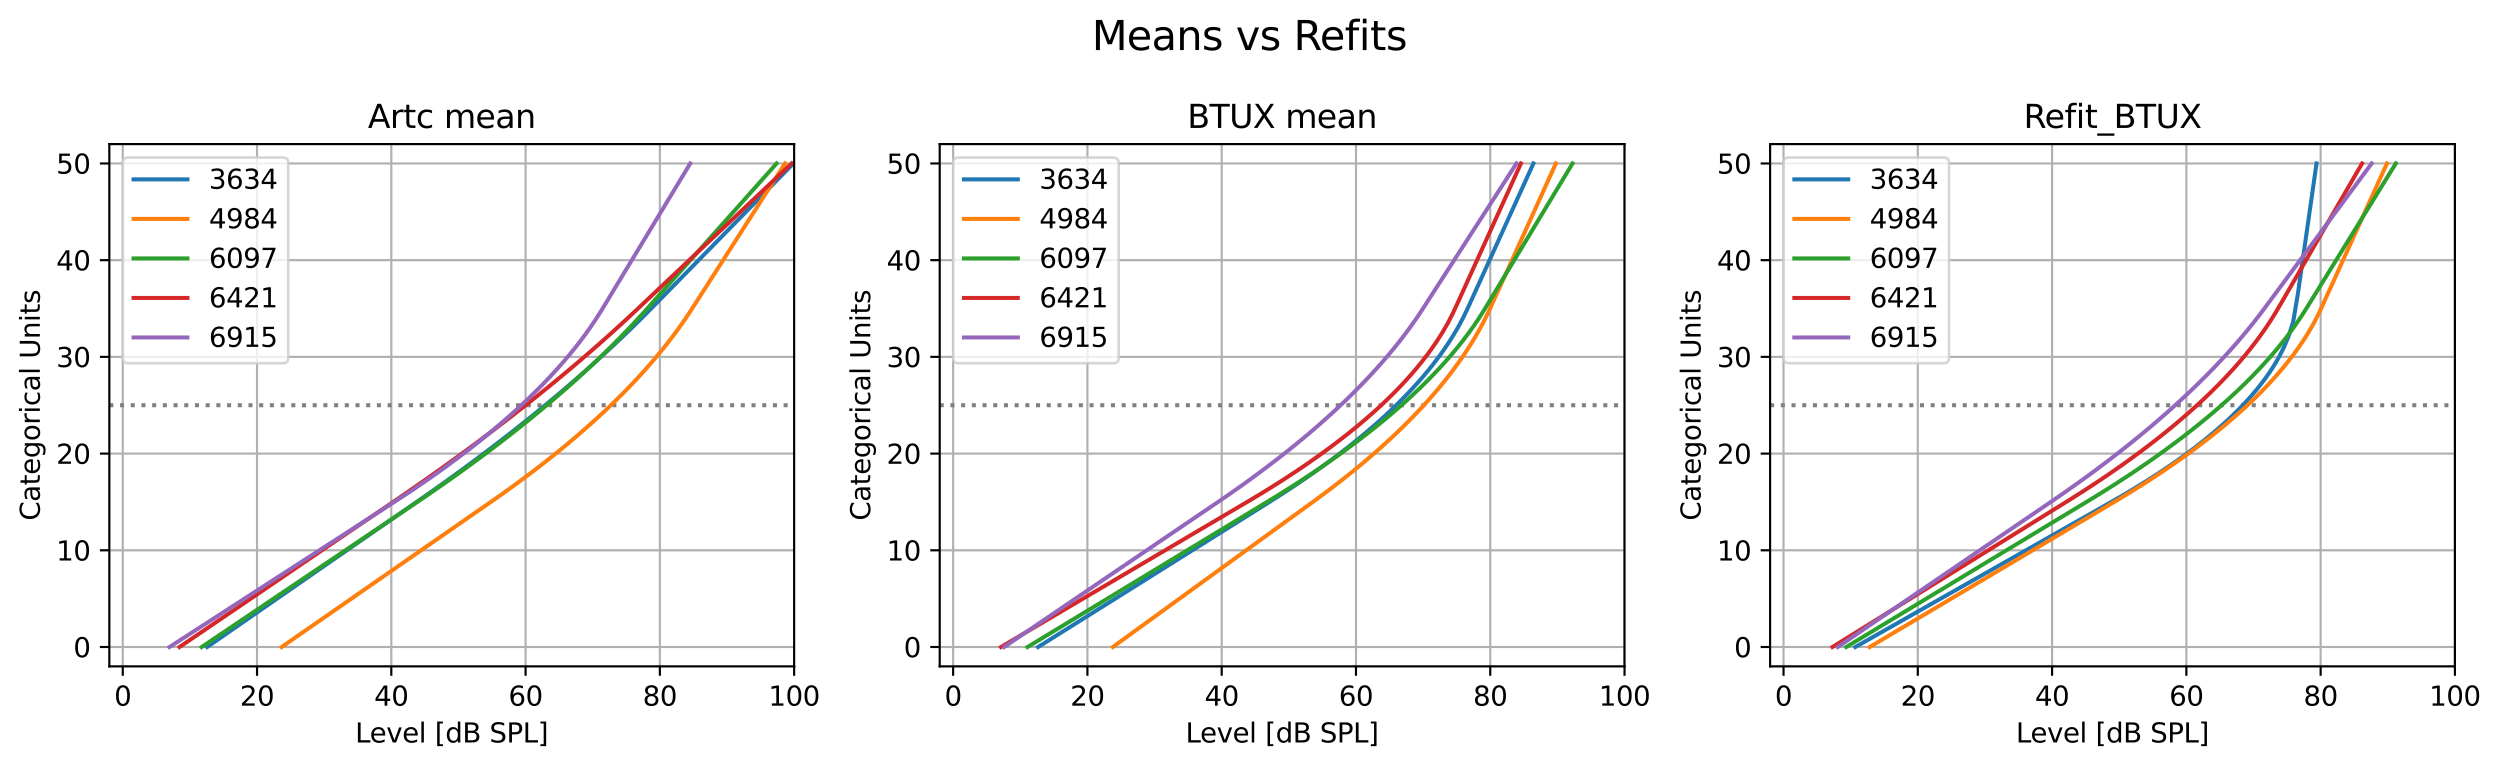 <?xml version="1.0" encoding="utf-8" standalone="no"?>
<!DOCTYPE svg PUBLIC "-//W3C//DTD SVG 1.1//EN"
  "http://www.w3.org/Graphics/SVG/1.1/DTD/svg11.dtd">
<svg xmlns:xlink="http://www.w3.org/1999/xlink" width="928.482pt" height="285.036pt" viewBox="0 0 928.482 285.036" xmlns="http://www.w3.org/2000/svg" version="1.1">
 <defs>
  <style type="text/css">*{stroke-linejoin: round; stroke-linecap: butt}</style>
 </defs>
 <g id="figure_1">
  <g id="patch_1">
   <path d="M -0 285.036 
L 928.482 285.036 
L 928.482 0 
L -0 0 
z
" style="fill: #ffffff"/>
  </g>
  <g id="axes_1">
   <g id="patch_2">
    <path d="M 40.603 247.48 
L 294.938 247.48 
L 294.938 53.52 
L 40.603 53.52 
z
" style="fill: #ffffff"/>
   </g>
   <g id="matplotlib.axis_1">
    <g id="xtick_1">
     <g id="line2d_1">
      <path d="M 45.59 247.48 
L 45.59 53.52 
" clip-path="url(#p2e925d1887)" style="fill: none; stroke: #b0b0b0; stroke-width: 0.8; stroke-linecap: square"/>
     </g>
     <g id="line2d_2">
      <defs>
       <path id="m0d58a05a25" d="M 0 0 
L 0 3.5 
" style="stroke: #000000; stroke-width: 0.8"/>
      </defs>
      <g>
       <use xlink:href="#m0d58a05a25" x="45.59" y="247.48" style="stroke: #000000; stroke-width: 0.8"/>
      </g>
     </g>
     <g id="text_1">
      <!-- 0 -->
      <g transform="translate(42.409 262.078) scale(0.1 -0.1)">
       <defs>
        <path id="DejaVuSans-30" d="M 2034 4250 
Q 1547 4250 1301 3770 
Q 1056 3291 1056 2328 
Q 1056 1369 1301 889 
Q 1547 409 2034 409 
Q 2525 409 2770 889 
Q 3016 1369 3016 2328 
Q 3016 3291 2770 3770 
Q 2525 4250 2034 4250 
z
M 2034 4750 
Q 2819 4750 3233 4129 
Q 3647 3509 3647 2328 
Q 3647 1150 3233 529 
Q 2819 -91 2034 -91 
Q 1250 -91 836 529 
Q 422 1150 422 2328 
Q 422 3509 836 4129 
Q 1250 4750 2034 4750 
z
" transform="scale(0.016)"/>
       </defs>
       <use xlink:href="#DejaVuSans-30"/>
      </g>
     </g>
    </g>
    <g id="xtick_2">
     <g id="line2d_3">
      <path d="M 95.46 247.48 
L 95.46 53.52 
" clip-path="url(#p2e925d1887)" style="fill: none; stroke: #b0b0b0; stroke-width: 0.8; stroke-linecap: square"/>
     </g>
     <g id="line2d_4">
      <g>
       <use xlink:href="#m0d58a05a25" x="95.46" y="247.48" style="stroke: #000000; stroke-width: 0.8"/>
      </g>
     </g>
     <g id="text_2">
      <!-- 20 -->
      <g transform="translate(89.097 262.078) scale(0.1 -0.1)">
       <defs>
        <path id="DejaVuSans-32" d="M 1228 531 
L 3431 531 
L 3431 0 
L 469 0 
L 469 531 
Q 828 903 1448 1529 
Q 2069 2156 2228 2338 
Q 2531 2678 2651 2914 
Q 2772 3150 2772 3378 
Q 2772 3750 2511 3984 
Q 2250 4219 1831 4219 
Q 1534 4219 1204 4116 
Q 875 4013 500 3803 
L 500 4441 
Q 881 4594 1212 4672 
Q 1544 4750 1819 4750 
Q 2544 4750 2975 4387 
Q 3406 4025 3406 3419 
Q 3406 3131 3298 2873 
Q 3191 2616 2906 2266 
Q 2828 2175 2409 1742 
Q 1991 1309 1228 531 
z
" transform="scale(0.016)"/>
       </defs>
       <use xlink:href="#DejaVuSans-32"/>
       <use xlink:href="#DejaVuSans-30" x="63.623"/>
      </g>
     </g>
    </g>
    <g id="xtick_3">
     <g id="line2d_5">
      <path d="M 145.329 247.48 
L 145.329 53.52 
" clip-path="url(#p2e925d1887)" style="fill: none; stroke: #b0b0b0; stroke-width: 0.8; stroke-linecap: square"/>
     </g>
     <g id="line2d_6">
      <g>
       <use xlink:href="#m0d58a05a25" x="145.329" y="247.48" style="stroke: #000000; stroke-width: 0.8"/>
      </g>
     </g>
     <g id="text_3">
      <!-- 40 -->
      <g transform="translate(138.967 262.078) scale(0.1 -0.1)">
       <defs>
        <path id="DejaVuSans-34" d="M 2419 4116 
L 825 1625 
L 2419 1625 
L 2419 4116 
z
M 2253 4666 
L 3047 4666 
L 3047 1625 
L 3713 1625 
L 3713 1100 
L 3047 1100 
L 3047 0 
L 2419 0 
L 2419 1100 
L 313 1100 
L 313 1709 
L 2253 4666 
z
" transform="scale(0.016)"/>
       </defs>
       <use xlink:href="#DejaVuSans-34"/>
       <use xlink:href="#DejaVuSans-30" x="63.623"/>
      </g>
     </g>
    </g>
    <g id="xtick_4">
     <g id="line2d_7">
      <path d="M 195.199 247.48 
L 195.199 53.52 
" clip-path="url(#p2e925d1887)" style="fill: none; stroke: #b0b0b0; stroke-width: 0.8; stroke-linecap: square"/>
     </g>
     <g id="line2d_8">
      <g>
       <use xlink:href="#m0d58a05a25" x="195.199" y="247.48" style="stroke: #000000; stroke-width: 0.8"/>
      </g>
     </g>
     <g id="text_4">
      <!-- 60 -->
      <g transform="translate(188.836 262.078) scale(0.1 -0.1)">
       <defs>
        <path id="DejaVuSans-36" d="M 2113 2584 
Q 1688 2584 1439 2293 
Q 1191 2003 1191 1497 
Q 1191 994 1439 701 
Q 1688 409 2113 409 
Q 2538 409 2786 701 
Q 3034 994 3034 1497 
Q 3034 2003 2786 2293 
Q 2538 2584 2113 2584 
z
M 3366 4563 
L 3366 3988 
Q 3128 4100 2886 4159 
Q 2644 4219 2406 4219 
Q 1781 4219 1451 3797 
Q 1122 3375 1075 2522 
Q 1259 2794 1537 2939 
Q 1816 3084 2150 3084 
Q 2853 3084 3261 2657 
Q 3669 2231 3669 1497 
Q 3669 778 3244 343 
Q 2819 -91 2113 -91 
Q 1303 -91 875 529 
Q 447 1150 447 2328 
Q 447 3434 972 4092 
Q 1497 4750 2381 4750 
Q 2619 4750 2861 4703 
Q 3103 4656 3366 4563 
z
" transform="scale(0.016)"/>
       </defs>
       <use xlink:href="#DejaVuSans-36"/>
       <use xlink:href="#DejaVuSans-30" x="63.623"/>
      </g>
     </g>
    </g>
    <g id="xtick_5">
     <g id="line2d_9">
      <path d="M 245.069 247.48 
L 245.069 53.52 
" clip-path="url(#p2e925d1887)" style="fill: none; stroke: #b0b0b0; stroke-width: 0.8; stroke-linecap: square"/>
     </g>
     <g id="line2d_10">
      <g>
       <use xlink:href="#m0d58a05a25" x="245.069" y="247.48" style="stroke: #000000; stroke-width: 0.8"/>
      </g>
     </g>
     <g id="text_5">
      <!-- 80 -->
      <g transform="translate(238.706 262.078) scale(0.1 -0.1)">
       <defs>
        <path id="DejaVuSans-38" d="M 2034 2216 
Q 1584 2216 1326 1975 
Q 1069 1734 1069 1313 
Q 1069 891 1326 650 
Q 1584 409 2034 409 
Q 2484 409 2743 651 
Q 3003 894 3003 1313 
Q 3003 1734 2745 1975 
Q 2488 2216 2034 2216 
z
M 1403 2484 
Q 997 2584 770 2862 
Q 544 3141 544 3541 
Q 544 4100 942 4425 
Q 1341 4750 2034 4750 
Q 2731 4750 3128 4425 
Q 3525 4100 3525 3541 
Q 3525 3141 3298 2862 
Q 3072 2584 2669 2484 
Q 3125 2378 3379 2068 
Q 3634 1759 3634 1313 
Q 3634 634 3220 271 
Q 2806 -91 2034 -91 
Q 1263 -91 848 271 
Q 434 634 434 1313 
Q 434 1759 690 2068 
Q 947 2378 1403 2484 
z
M 1172 3481 
Q 1172 3119 1398 2916 
Q 1625 2713 2034 2713 
Q 2441 2713 2670 2916 
Q 2900 3119 2900 3481 
Q 2900 3844 2670 4047 
Q 2441 4250 2034 4250 
Q 1625 4250 1398 4047 
Q 1172 3844 1172 3481 
z
" transform="scale(0.016)"/>
       </defs>
       <use xlink:href="#DejaVuSans-38"/>
       <use xlink:href="#DejaVuSans-30" x="63.623"/>
      </g>
     </g>
    </g>
    <g id="xtick_6">
     <g id="line2d_11">
      <path d="M 294.938 247.48 
L 294.938 53.52 
" clip-path="url(#p2e925d1887)" style="fill: none; stroke: #b0b0b0; stroke-width: 0.8; stroke-linecap: square"/>
     </g>
     <g id="line2d_12">
      <g>
       <use xlink:href="#m0d58a05a25" x="294.938" y="247.48" style="stroke: #000000; stroke-width: 0.8"/>
      </g>
     </g>
     <g id="text_6">
      <!-- 100 -->
      <g transform="translate(285.394 262.078) scale(0.1 -0.1)">
       <defs>
        <path id="DejaVuSans-31" d="M 794 531 
L 1825 531 
L 1825 4091 
L 703 3866 
L 703 4441 
L 1819 4666 
L 2450 4666 
L 2450 531 
L 3481 531 
L 3481 0 
L 794 0 
L 794 531 
z
" transform="scale(0.016)"/>
       </defs>
       <use xlink:href="#DejaVuSans-31"/>
       <use xlink:href="#DejaVuSans-30" x="63.623"/>
       <use xlink:href="#DejaVuSans-30" x="127.246"/>
      </g>
     </g>
    </g>
    <g id="text_7">
     <!-- Level [dB SPL] -->
     <g transform="translate(131.911 275.757) scale(0.1 -0.1)">
      <defs>
       <path id="DejaVuSans-4c" d="M 628 4666 
L 1259 4666 
L 1259 531 
L 3531 531 
L 3531 0 
L 628 0 
L 628 4666 
z
" transform="scale(0.016)"/>
       <path id="DejaVuSans-65" d="M 3597 1894 
L 3597 1613 
L 953 1613 
Q 991 1019 1311 708 
Q 1631 397 2203 397 
Q 2534 397 2845 478 
Q 3156 559 3463 722 
L 3463 178 
Q 3153 47 2828 -22 
Q 2503 -91 2169 -91 
Q 1331 -91 842 396 
Q 353 884 353 1716 
Q 353 2575 817 3079 
Q 1281 3584 2069 3584 
Q 2775 3584 3186 3129 
Q 3597 2675 3597 1894 
z
M 3022 2063 
Q 3016 2534 2758 2815 
Q 2500 3097 2075 3097 
Q 1594 3097 1305 2825 
Q 1016 2553 972 2059 
L 3022 2063 
z
" transform="scale(0.016)"/>
       <path id="DejaVuSans-76" d="M 191 3500 
L 800 3500 
L 1894 563 
L 2988 3500 
L 3597 3500 
L 2284 0 
L 1503 0 
L 191 3500 
z
" transform="scale(0.016)"/>
       <path id="DejaVuSans-6c" d="M 603 4863 
L 1178 4863 
L 1178 0 
L 603 0 
L 603 4863 
z
" transform="scale(0.016)"/>
       <path id="DejaVuSans-20" transform="scale(0.016)"/>
       <path id="DejaVuSans-5b" d="M 550 4863 
L 1875 4863 
L 1875 4416 
L 1125 4416 
L 1125 -397 
L 1875 -397 
L 1875 -844 
L 550 -844 
L 550 4863 
z
" transform="scale(0.016)"/>
       <path id="DejaVuSans-64" d="M 2906 2969 
L 2906 4863 
L 3481 4863 
L 3481 0 
L 2906 0 
L 2906 525 
Q 2725 213 2448 61 
Q 2172 -91 1784 -91 
Q 1150 -91 751 415 
Q 353 922 353 1747 
Q 353 2572 751 3078 
Q 1150 3584 1784 3584 
Q 2172 3584 2448 3432 
Q 2725 3281 2906 2969 
z
M 947 1747 
Q 947 1113 1208 752 
Q 1469 391 1925 391 
Q 2381 391 2643 752 
Q 2906 1113 2906 1747 
Q 2906 2381 2643 2742 
Q 2381 3103 1925 3103 
Q 1469 3103 1208 2742 
Q 947 2381 947 1747 
z
" transform="scale(0.016)"/>
       <path id="DejaVuSans-42" d="M 1259 2228 
L 1259 519 
L 2272 519 
Q 2781 519 3026 730 
Q 3272 941 3272 1375 
Q 3272 1813 3026 2020 
Q 2781 2228 2272 2228 
L 1259 2228 
z
M 1259 4147 
L 1259 2741 
L 2194 2741 
Q 2656 2741 2882 2914 
Q 3109 3088 3109 3444 
Q 3109 3797 2882 3972 
Q 2656 4147 2194 4147 
L 1259 4147 
z
M 628 4666 
L 2241 4666 
Q 2963 4666 3353 4366 
Q 3744 4066 3744 3513 
Q 3744 3084 3544 2831 
Q 3344 2578 2956 2516 
Q 3422 2416 3680 2098 
Q 3938 1781 3938 1306 
Q 3938 681 3513 340 
Q 3088 0 2303 0 
L 628 0 
L 628 4666 
z
" transform="scale(0.016)"/>
       <path id="DejaVuSans-53" d="M 3425 4513 
L 3425 3897 
Q 3066 4069 2747 4153 
Q 2428 4238 2131 4238 
Q 1616 4238 1336 4038 
Q 1056 3838 1056 3469 
Q 1056 3159 1242 3001 
Q 1428 2844 1947 2747 
L 2328 2669 
Q 3034 2534 3370 2195 
Q 3706 1856 3706 1288 
Q 3706 609 3251 259 
Q 2797 -91 1919 -91 
Q 1588 -91 1214 -16 
Q 841 59 441 206 
L 441 856 
Q 825 641 1194 531 
Q 1563 422 1919 422 
Q 2459 422 2753 634 
Q 3047 847 3047 1241 
Q 3047 1584 2836 1778 
Q 2625 1972 2144 2069 
L 1759 2144 
Q 1053 2284 737 2584 
Q 422 2884 422 3419 
Q 422 4038 858 4394 
Q 1294 4750 2059 4750 
Q 2388 4750 2728 4690 
Q 3069 4631 3425 4513 
z
" transform="scale(0.016)"/>
       <path id="DejaVuSans-50" d="M 1259 4147 
L 1259 2394 
L 2053 2394 
Q 2494 2394 2734 2622 
Q 2975 2850 2975 3272 
Q 2975 3691 2734 3919 
Q 2494 4147 2053 4147 
L 1259 4147 
z
M 628 4666 
L 2053 4666 
Q 2838 4666 3239 4311 
Q 3641 3956 3641 3272 
Q 3641 2581 3239 2228 
Q 2838 1875 2053 1875 
L 1259 1875 
L 1259 0 
L 628 0 
L 628 4666 
z
" transform="scale(0.016)"/>
       <path id="DejaVuSans-5d" d="M 1947 4863 
L 1947 -844 
L 622 -844 
L 622 -397 
L 1369 -397 
L 1369 4416 
L 622 4416 
L 622 4863 
L 1947 4863 
z
" transform="scale(0.016)"/>
      </defs>
      <use xlink:href="#DejaVuSans-4c"/>
      <use xlink:href="#DejaVuSans-65" x="53.963"/>
      <use xlink:href="#DejaVuSans-76" x="115.486"/>
      <use xlink:href="#DejaVuSans-65" x="174.666"/>
      <use xlink:href="#DejaVuSans-6c" x="236.189"/>
      <use xlink:href="#DejaVuSans-20" x="263.973"/>
      <use xlink:href="#DejaVuSans-5b" x="295.76"/>
      <use xlink:href="#DejaVuSans-64" x="334.773"/>
      <use xlink:href="#DejaVuSans-42" x="398.25"/>
      <use xlink:href="#DejaVuSans-20" x="466.854"/>
      <use xlink:href="#DejaVuSans-53" x="498.641"/>
      <use xlink:href="#DejaVuSans-50" x="562.117"/>
      <use xlink:href="#DejaVuSans-4c" x="622.42"/>
      <use xlink:href="#DejaVuSans-5d" x="678.133"/>
     </g>
    </g>
   </g>
   <g id="matplotlib.axis_2">
    <g id="ytick_1">
     <g id="line2d_13">
      <path d="M 40.603 240.296 
L 294.938 240.296 
" clip-path="url(#p2e925d1887)" style="fill: none; stroke: #b0b0b0; stroke-width: 0.8; stroke-linecap: square"/>
     </g>
     <g id="line2d_14">
      <defs>
       <path id="me4976c8e91" d="M 0 0 
L -3.5 0 
" style="stroke: #000000; stroke-width: 0.8"/>
      </defs>
      <g>
       <use xlink:href="#me4976c8e91" x="40.603" y="240.296" style="stroke: #000000; stroke-width: 0.8"/>
      </g>
     </g>
     <g id="text_8">
      <!-- 0 -->
      <g transform="translate(27.241 244.096) scale(0.1 -0.1)">
       <use xlink:href="#DejaVuSans-30"/>
      </g>
     </g>
    </g>
    <g id="ytick_2">
     <g id="line2d_15">
      <path d="M 40.603 204.378 
L 294.938 204.378 
" clip-path="url(#p2e925d1887)" style="fill: none; stroke: #b0b0b0; stroke-width: 0.8; stroke-linecap: square"/>
     </g>
     <g id="line2d_16">
      <g>
       <use xlink:href="#me4976c8e91" x="40.603" y="204.378" style="stroke: #000000; stroke-width: 0.8"/>
      </g>
     </g>
     <g id="text_9">
      <!-- 10 -->
      <g transform="translate(20.878 208.177) scale(0.1 -0.1)">
       <use xlink:href="#DejaVuSans-31"/>
       <use xlink:href="#DejaVuSans-30" x="63.623"/>
      </g>
     </g>
    </g>
    <g id="ytick_3">
     <g id="line2d_17">
      <path d="M 40.603 168.459 
L 294.938 168.459 
" clip-path="url(#p2e925d1887)" style="fill: none; stroke: #b0b0b0; stroke-width: 0.8; stroke-linecap: square"/>
     </g>
     <g id="line2d_18">
      <g>
       <use xlink:href="#me4976c8e91" x="40.603" y="168.459" style="stroke: #000000; stroke-width: 0.8"/>
      </g>
     </g>
     <g id="text_10">
      <!-- 20 -->
      <g transform="translate(20.878 172.258) scale(0.1 -0.1)">
       <use xlink:href="#DejaVuSans-32"/>
       <use xlink:href="#DejaVuSans-30" x="63.623"/>
      </g>
     </g>
    </g>
    <g id="ytick_4">
     <g id="line2d_19">
      <path d="M 40.603 132.541 
L 294.938 132.541 
" clip-path="url(#p2e925d1887)" style="fill: none; stroke: #b0b0b0; stroke-width: 0.8; stroke-linecap: square"/>
     </g>
     <g id="line2d_20">
      <g>
       <use xlink:href="#me4976c8e91" x="40.603" y="132.541" style="stroke: #000000; stroke-width: 0.8"/>
      </g>
     </g>
     <g id="text_11">
      <!-- 30 -->
      <g transform="translate(20.878 136.34) scale(0.1 -0.1)">
       <defs>
        <path id="DejaVuSans-33" d="M 2597 2516 
Q 3050 2419 3304 2112 
Q 3559 1806 3559 1356 
Q 3559 666 3084 287 
Q 2609 -91 1734 -91 
Q 1441 -91 1130 -33 
Q 819 25 488 141 
L 488 750 
Q 750 597 1062 519 
Q 1375 441 1716 441 
Q 2309 441 2620 675 
Q 2931 909 2931 1356 
Q 2931 1769 2642 2001 
Q 2353 2234 1838 2234 
L 1294 2234 
L 1294 2753 
L 1863 2753 
Q 2328 2753 2575 2939 
Q 2822 3125 2822 3475 
Q 2822 3834 2567 4026 
Q 2313 4219 1838 4219 
Q 1578 4219 1281 4162 
Q 984 4106 628 3988 
L 628 4550 
Q 988 4650 1302 4700 
Q 1616 4750 1894 4750 
Q 2613 4750 3031 4423 
Q 3450 4097 3450 3541 
Q 3450 3153 3228 2886 
Q 3006 2619 2597 2516 
z
" transform="scale(0.016)"/>
       </defs>
       <use xlink:href="#DejaVuSans-33"/>
       <use xlink:href="#DejaVuSans-30" x="63.623"/>
      </g>
     </g>
    </g>
    <g id="ytick_5">
     <g id="line2d_21">
      <path d="M 40.603 96.622 
L 294.938 96.622 
" clip-path="url(#p2e925d1887)" style="fill: none; stroke: #b0b0b0; stroke-width: 0.8; stroke-linecap: square"/>
     </g>
     <g id="line2d_22">
      <g>
       <use xlink:href="#me4976c8e91" x="40.603" y="96.622" style="stroke: #000000; stroke-width: 0.8"/>
      </g>
     </g>
     <g id="text_12">
      <!-- 40 -->
      <g transform="translate(20.878 100.421) scale(0.1 -0.1)">
       <use xlink:href="#DejaVuSans-34"/>
       <use xlink:href="#DejaVuSans-30" x="63.623"/>
      </g>
     </g>
    </g>
    <g id="ytick_6">
     <g id="line2d_23">
      <path d="M 40.603 60.704 
L 294.938 60.704 
" clip-path="url(#p2e925d1887)" style="fill: none; stroke: #b0b0b0; stroke-width: 0.8; stroke-linecap: square"/>
     </g>
     <g id="line2d_24">
      <g>
       <use xlink:href="#me4976c8e91" x="40.603" y="60.704" style="stroke: #000000; stroke-width: 0.8"/>
      </g>
     </g>
     <g id="text_13">
      <!-- 50 -->
      <g transform="translate(20.878 64.503) scale(0.1 -0.1)">
       <defs>
        <path id="DejaVuSans-35" d="M 691 4666 
L 3169 4666 
L 3169 4134 
L 1269 4134 
L 1269 2991 
Q 1406 3038 1543 3061 
Q 1681 3084 1819 3084 
Q 2600 3084 3056 2656 
Q 3513 2228 3513 1497 
Q 3513 744 3044 326 
Q 2575 -91 1722 -91 
Q 1428 -91 1123 -41 
Q 819 9 494 109 
L 494 744 
Q 775 591 1075 516 
Q 1375 441 1709 441 
Q 2250 441 2565 725 
Q 2881 1009 2881 1497 
Q 2881 1984 2565 2268 
Q 2250 2553 1709 2553 
Q 1456 2553 1204 2497 
Q 953 2441 691 2322 
L 691 4666 
z
" transform="scale(0.016)"/>
       </defs>
       <use xlink:href="#DejaVuSans-35"/>
       <use xlink:href="#DejaVuSans-30" x="63.623"/>
      </g>
     </g>
    </g>
    <g id="text_14">
     <!-- Categorical Units -->
     <g transform="translate(14.798 193.344) rotate(-90) scale(0.1 -0.1)">
      <defs>
       <path id="DejaVuSans-43" d="M 4122 4306 
L 4122 3641 
Q 3803 3938 3442 4084 
Q 3081 4231 2675 4231 
Q 1875 4231 1450 3742 
Q 1025 3253 1025 2328 
Q 1025 1406 1450 917 
Q 1875 428 2675 428 
Q 3081 428 3442 575 
Q 3803 722 4122 1019 
L 4122 359 
Q 3791 134 3420 21 
Q 3050 -91 2638 -91 
Q 1578 -91 968 557 
Q 359 1206 359 2328 
Q 359 3453 968 4101 
Q 1578 4750 2638 4750 
Q 3056 4750 3426 4639 
Q 3797 4528 4122 4306 
z
" transform="scale(0.016)"/>
       <path id="DejaVuSans-61" d="M 2194 1759 
Q 1497 1759 1228 1600 
Q 959 1441 959 1056 
Q 959 750 1161 570 
Q 1363 391 1709 391 
Q 2188 391 2477 730 
Q 2766 1069 2766 1631 
L 2766 1759 
L 2194 1759 
z
M 3341 1997 
L 3341 0 
L 2766 0 
L 2766 531 
Q 2569 213 2275 61 
Q 1981 -91 1556 -91 
Q 1019 -91 701 211 
Q 384 513 384 1019 
Q 384 1609 779 1909 
Q 1175 2209 1959 2209 
L 2766 2209 
L 2766 2266 
Q 2766 2663 2505 2880 
Q 2244 3097 1772 3097 
Q 1472 3097 1187 3025 
Q 903 2953 641 2809 
L 641 3341 
Q 956 3463 1253 3523 
Q 1550 3584 1831 3584 
Q 2591 3584 2966 3190 
Q 3341 2797 3341 1997 
z
" transform="scale(0.016)"/>
       <path id="DejaVuSans-74" d="M 1172 4494 
L 1172 3500 
L 2356 3500 
L 2356 3053 
L 1172 3053 
L 1172 1153 
Q 1172 725 1289 603 
Q 1406 481 1766 481 
L 2356 481 
L 2356 0 
L 1766 0 
Q 1100 0 847 248 
Q 594 497 594 1153 
L 594 3053 
L 172 3053 
L 172 3500 
L 594 3500 
L 594 4494 
L 1172 4494 
z
" transform="scale(0.016)"/>
       <path id="DejaVuSans-67" d="M 2906 1791 
Q 2906 2416 2648 2759 
Q 2391 3103 1925 3103 
Q 1463 3103 1205 2759 
Q 947 2416 947 1791 
Q 947 1169 1205 825 
Q 1463 481 1925 481 
Q 2391 481 2648 825 
Q 2906 1169 2906 1791 
z
M 3481 434 
Q 3481 -459 3084 -895 
Q 2688 -1331 1869 -1331 
Q 1566 -1331 1297 -1286 
Q 1028 -1241 775 -1147 
L 775 -588 
Q 1028 -725 1275 -790 
Q 1522 -856 1778 -856 
Q 2344 -856 2625 -561 
Q 2906 -266 2906 331 
L 2906 616 
Q 2728 306 2450 153 
Q 2172 0 1784 0 
Q 1141 0 747 490 
Q 353 981 353 1791 
Q 353 2603 747 3093 
Q 1141 3584 1784 3584 
Q 2172 3584 2450 3431 
Q 2728 3278 2906 2969 
L 2906 3500 
L 3481 3500 
L 3481 434 
z
" transform="scale(0.016)"/>
       <path id="DejaVuSans-6f" d="M 1959 3097 
Q 1497 3097 1228 2736 
Q 959 2375 959 1747 
Q 959 1119 1226 758 
Q 1494 397 1959 397 
Q 2419 397 2687 759 
Q 2956 1122 2956 1747 
Q 2956 2369 2687 2733 
Q 2419 3097 1959 3097 
z
M 1959 3584 
Q 2709 3584 3137 3096 
Q 3566 2609 3566 1747 
Q 3566 888 3137 398 
Q 2709 -91 1959 -91 
Q 1206 -91 779 398 
Q 353 888 353 1747 
Q 353 2609 779 3096 
Q 1206 3584 1959 3584 
z
" transform="scale(0.016)"/>
       <path id="DejaVuSans-72" d="M 2631 2963 
Q 2534 3019 2420 3045 
Q 2306 3072 2169 3072 
Q 1681 3072 1420 2755 
Q 1159 2438 1159 1844 
L 1159 0 
L 581 0 
L 581 3500 
L 1159 3500 
L 1159 2956 
Q 1341 3275 1631 3429 
Q 1922 3584 2338 3584 
Q 2397 3584 2469 3576 
Q 2541 3569 2628 3553 
L 2631 2963 
z
" transform="scale(0.016)"/>
       <path id="DejaVuSans-69" d="M 603 3500 
L 1178 3500 
L 1178 0 
L 603 0 
L 603 3500 
z
M 603 4863 
L 1178 4863 
L 1178 4134 
L 603 4134 
L 603 4863 
z
" transform="scale(0.016)"/>
       <path id="DejaVuSans-63" d="M 3122 3366 
L 3122 2828 
Q 2878 2963 2633 3030 
Q 2388 3097 2138 3097 
Q 1578 3097 1268 2742 
Q 959 2388 959 1747 
Q 959 1106 1268 751 
Q 1578 397 2138 397 
Q 2388 397 2633 464 
Q 2878 531 3122 666 
L 3122 134 
Q 2881 22 2623 -34 
Q 2366 -91 2075 -91 
Q 1284 -91 818 406 
Q 353 903 353 1747 
Q 353 2603 823 3093 
Q 1294 3584 2113 3584 
Q 2378 3584 2631 3529 
Q 2884 3475 3122 3366 
z
" transform="scale(0.016)"/>
       <path id="DejaVuSans-55" d="M 556 4666 
L 1191 4666 
L 1191 1831 
Q 1191 1081 1462 751 
Q 1734 422 2344 422 
Q 2950 422 3222 751 
Q 3494 1081 3494 1831 
L 3494 4666 
L 4128 4666 
L 4128 1753 
Q 4128 841 3676 375 
Q 3225 -91 2344 -91 
Q 1459 -91 1007 375 
Q 556 841 556 1753 
L 556 4666 
z
" transform="scale(0.016)"/>
       <path id="DejaVuSans-6e" d="M 3513 2113 
L 3513 0 
L 2938 0 
L 2938 2094 
Q 2938 2591 2744 2837 
Q 2550 3084 2163 3084 
Q 1697 3084 1428 2787 
Q 1159 2491 1159 1978 
L 1159 0 
L 581 0 
L 581 3500 
L 1159 3500 
L 1159 2956 
Q 1366 3272 1645 3428 
Q 1925 3584 2291 3584 
Q 2894 3584 3203 3211 
Q 3513 2838 3513 2113 
z
" transform="scale(0.016)"/>
       <path id="DejaVuSans-73" d="M 2834 3397 
L 2834 2853 
Q 2591 2978 2328 3040 
Q 2066 3103 1784 3103 
Q 1356 3103 1142 2972 
Q 928 2841 928 2578 
Q 928 2378 1081 2264 
Q 1234 2150 1697 2047 
L 1894 2003 
Q 2506 1872 2764 1633 
Q 3022 1394 3022 966 
Q 3022 478 2636 193 
Q 2250 -91 1575 -91 
Q 1294 -91 989 -36 
Q 684 19 347 128 
L 347 722 
Q 666 556 975 473 
Q 1284 391 1588 391 
Q 1994 391 2212 530 
Q 2431 669 2431 922 
Q 2431 1156 2273 1281 
Q 2116 1406 1581 1522 
L 1381 1569 
Q 847 1681 609 1914 
Q 372 2147 372 2553 
Q 372 3047 722 3315 
Q 1072 3584 1716 3584 
Q 2034 3584 2315 3537 
Q 2597 3491 2834 3397 
z
" transform="scale(0.016)"/>
      </defs>
      <use xlink:href="#DejaVuSans-43"/>
      <use xlink:href="#DejaVuSans-61" x="69.824"/>
      <use xlink:href="#DejaVuSans-74" x="131.104"/>
      <use xlink:href="#DejaVuSans-65" x="170.312"/>
      <use xlink:href="#DejaVuSans-67" x="231.836"/>
      <use xlink:href="#DejaVuSans-6f" x="295.312"/>
      <use xlink:href="#DejaVuSans-72" x="356.494"/>
      <use xlink:href="#DejaVuSans-69" x="397.607"/>
      <use xlink:href="#DejaVuSans-63" x="425.391"/>
      <use xlink:href="#DejaVuSans-61" x="480.371"/>
      <use xlink:href="#DejaVuSans-6c" x="541.65"/>
      <use xlink:href="#DejaVuSans-20" x="569.434"/>
      <use xlink:href="#DejaVuSans-55" x="601.221"/>
      <use xlink:href="#DejaVuSans-6e" x="674.414"/>
      <use xlink:href="#DejaVuSans-69" x="737.793"/>
      <use xlink:href="#DejaVuSans-74" x="765.576"/>
      <use xlink:href="#DejaVuSans-73" x="804.785"/>
     </g>
    </g>
   </g>
   <g id="line2d_25">
    <path d="M 40.603 150.5 
L 319.873 150.5 
" clip-path="url(#p2e925d1887)" style="fill: none; stroke-dasharray: 1.5,2.475; stroke-dashoffset: 0; stroke: #808080; stroke-width: 1.5"/>
   </g>
   <g id="line2d_26">
    <path d="M 76.933 240.296 
L 79.132 238.774 
L 81.331 237.251 
L 83.531 235.728 
L 85.73 234.206 
L 87.929 232.683 
L 90.129 231.16 
L 92.328 229.638 
L 94.528 228.115 
L 96.727 226.592 
L 98.926 225.07 
L 101.126 223.547 
L 103.325 222.024 
L 105.524 220.502 
L 107.724 218.979 
L 109.923 217.456 
L 112.123 215.934 
L 114.322 214.411 
L 116.521 212.888 
L 118.721 211.366 
L 120.92 209.843 
L 123.119 208.32 
L 125.319 206.797 
L 127.518 205.275 
L 129.717 203.752 
L 131.917 202.229 
L 134.116 200.707 
L 136.316 199.184 
L 138.515 197.661 
L 140.714 196.139 
L 142.914 194.616 
L 145.113 193.093 
L 147.312 191.571 
L 149.512 190.048 
L 151.711 188.525 
L 153.911 187.003 
L 156.11 185.478 
L 158.309 183.944 
L 160.509 182.399 
L 162.708 180.843 
L 164.907 179.275 
L 167.107 177.697 
L 169.306 176.106 
L 171.506 174.504 
L 173.705 172.889 
L 175.904 171.262 
L 178.104 169.623 
L 180.303 167.97 
L 182.502 166.303 
L 184.702 164.623 
L 186.901 162.929 
L 189.101 161.22 
L 191.3 159.497 
L 193.499 157.758 
L 195.699 156.003 
L 197.898 154.233 
L 200.097 152.446 
L 202.297 150.642 
L 204.496 148.82 
L 206.696 146.981 
L 208.895 145.123 
L 211.094 143.245 
L 213.294 141.348 
L 215.493 139.431 
L 217.692 137.493 
L 219.892 135.533 
L 222.091 133.55 
L 224.29 131.544 
L 226.49 129.514 
L 228.689 127.459 
L 230.889 125.378 
L 233.088 123.27 
L 235.287 121.134 
L 237.487 118.968 
L 239.686 116.772 
L 241.885 114.545 
L 244.085 112.301 
L 246.284 110.058 
L 248.484 107.815 
L 250.683 105.571 
L 252.882 103.328 
L 255.082 101.085 
L 257.281 98.841 
L 259.48 96.598 
L 261.68 94.354 
L 263.879 92.111 
L 266.079 89.868 
L 268.278 87.624 
L 270.477 85.381 
L 272.677 83.138 
L 274.876 80.894 
L 277.075 78.651 
L 279.275 76.407 
L 281.474 74.164 
L 283.674 71.921 
L 285.873 69.677 
L 288.072 67.434 
L 290.272 65.19 
L 292.471 62.947 
L 294.67 60.704 
" clip-path="url(#p2e925d1887)" style="fill: none; stroke: #1f77b4; stroke-width: 1.5; stroke-linecap: square"/>
   </g>
   <g id="line2d_27">
    <path d="M 104.607 240.296 
L 106.495 238.986 
L 108.384 237.677 
L 110.272 236.367 
L 112.16 235.057 
L 114.049 233.747 
L 115.937 232.437 
L 117.825 231.128 
L 119.714 229.818 
L 121.602 228.508 
L 123.49 227.198 
L 125.379 225.888 
L 127.267 224.579 
L 129.155 223.269 
L 131.044 221.959 
L 132.932 220.649 
L 134.82 219.339 
L 136.709 218.029 
L 138.597 216.72 
L 140.485 215.41 
L 142.373 214.1 
L 144.262 212.79 
L 146.15 211.48 
L 148.038 210.171 
L 149.927 208.861 
L 151.815 207.551 
L 153.703 206.241 
L 155.592 204.931 
L 157.48 203.622 
L 159.368 202.312 
L 161.257 201.002 
L 163.145 199.692 
L 165.033 198.382 
L 166.922 197.072 
L 168.81 195.763 
L 170.698 194.453 
L 172.587 193.143 
L 174.475 191.833 
L 176.363 190.523 
L 178.252 189.214 
L 180.14 187.904 
L 182.028 186.594 
L 183.917 185.279 
L 185.805 183.951 
L 187.693 182.608 
L 189.582 181.251 
L 191.47 179.879 
L 193.358 178.492 
L 195.246 177.088 
L 197.135 175.668 
L 199.023 174.231 
L 200.911 172.776 
L 202.8 171.302 
L 204.688 169.809 
L 206.576 168.296 
L 208.465 166.761 
L 210.353 165.206 
L 212.241 163.627 
L 214.13 162.025 
L 216.018 160.397 
L 217.906 158.744 
L 219.795 157.063 
L 221.683 155.354 
L 223.571 153.614 
L 225.46 151.842 
L 227.348 150.037 
L 229.236 148.195 
L 231.125 146.316 
L 233.013 144.396 
L 234.901 142.433 
L 236.79 140.423 
L 238.678 138.364 
L 240.566 136.251 
L 242.455 134.081 
L 244.343 131.847 
L 246.231 129.544 
L 248.12 127.165 
L 250.008 124.703 
L 251.896 122.147 
L 253.784 119.486 
L 255.673 116.707 
L 257.561 113.797 
L 259.449 110.847 
L 261.338 107.898 
L 263.226 104.948 
L 265.114 101.998 
L 267.003 99.049 
L 268.891 96.099 
L 270.779 93.149 
L 272.668 90.2 
L 274.556 87.25 
L 276.444 84.301 
L 278.333 81.351 
L 280.221 78.401 
L 282.109 75.452 
L 283.998 72.502 
L 285.886 69.553 
L 287.774 66.603 
L 289.663 63.653 
L 291.551 60.704 
" clip-path="url(#p2e925d1887)" style="fill: none; stroke: #ff7f0e; stroke-width: 1.5; stroke-linecap: square"/>
   </g>
   <g id="line2d_28">
    <path d="M 74.898 240.296 
L 77.055 238.845 
L 79.212 237.394 
L 81.369 235.943 
L 83.525 234.492 
L 85.682 233.041 
L 87.839 231.59 
L 89.996 230.139 
L 92.153 228.687 
L 94.309 227.236 
L 96.466 225.785 
L 98.623 224.334 
L 100.78 222.883 
L 102.937 221.432 
L 105.093 219.981 
L 107.25 218.53 
L 109.407 217.079 
L 111.564 215.628 
L 113.721 214.176 
L 115.877 212.725 
L 118.034 211.274 
L 120.191 209.823 
L 122.348 208.372 
L 124.505 206.921 
L 126.661 205.47 
L 128.818 204.019 
L 130.975 202.568 
L 133.132 201.117 
L 135.289 199.665 
L 137.446 198.214 
L 139.602 196.763 
L 141.759 195.312 
L 143.916 193.861 
L 146.073 192.41 
L 148.23 190.959 
L 150.386 189.508 
L 152.543 188.057 
L 154.7 186.606 
L 156.857 185.15 
L 159.014 183.682 
L 161.17 182.203 
L 163.327 180.71 
L 165.484 179.205 
L 167.641 177.687 
L 169.798 176.154 
L 171.954 174.608 
L 174.111 173.048 
L 176.268 171.472 
L 178.425 169.882 
L 180.582 168.276 
L 182.738 166.653 
L 184.895 165.014 
L 187.052 163.358 
L 189.209 161.684 
L 191.366 159.992 
L 193.522 158.281 
L 195.679 156.55 
L 197.836 154.799 
L 199.993 153.027 
L 202.15 151.233 
L 204.307 149.417 
L 206.463 147.577 
L 208.62 145.713 
L 210.777 143.824 
L 212.934 141.908 
L 215.091 139.964 
L 217.247 137.992 
L 219.404 135.989 
L 221.561 133.955 
L 223.718 131.888 
L 225.875 129.786 
L 228.031 127.648 
L 230.188 125.471 
L 232.345 123.253 
L 234.502 120.992 
L 236.659 118.686 
L 238.815 116.331 
L 240.972 113.926 
L 243.129 111.506 
L 245.286 109.087 
L 247.443 106.668 
L 249.599 104.249 
L 251.756 101.83 
L 253.913 99.411 
L 256.07 96.991 
L 258.227 94.572 
L 260.383 92.153 
L 262.54 89.734 
L 264.697 87.315 
L 266.854 84.895 
L 269.011 82.476 
L 271.168 80.057 
L 273.324 77.638 
L 275.481 75.219 
L 277.638 72.8 
L 279.795 70.38 
L 281.952 67.961 
L 284.108 65.542 
L 286.265 63.123 
L 288.422 60.704 
" clip-path="url(#p2e925d1887)" style="fill: none; stroke: #2ca02c; stroke-width: 1.5; stroke-linecap: square"/>
   </g>
   <g id="line2d_29">
    <path d="M 66.669 240.296 
L 68.965 238.737 
L 71.261 237.178 
L 73.558 235.619 
L 75.854 234.06 
L 78.15 232.501 
L 80.446 230.942 
L 82.742 229.383 
L 85.039 227.824 
L 87.335 226.265 
L 89.631 224.706 
L 91.927 223.147 
L 94.224 221.588 
L 96.52 220.028 
L 98.816 218.469 
L 101.112 216.91 
L 103.408 215.351 
L 105.705 213.792 
L 108.001 212.233 
L 110.297 210.674 
L 112.593 209.115 
L 114.89 207.556 
L 117.186 205.997 
L 119.482 204.438 
L 121.778 202.879 
L 124.074 201.32 
L 126.371 199.761 
L 128.667 198.202 
L 130.963 196.642 
L 133.259 195.083 
L 135.555 193.524 
L 137.852 191.965 
L 140.148 190.406 
L 142.444 188.847 
L 144.74 187.288 
L 147.037 185.728 
L 149.333 184.16 
L 151.629 182.582 
L 153.925 180.994 
L 156.221 179.396 
L 158.518 177.788 
L 160.814 176.169 
L 163.11 174.539 
L 165.406 172.899 
L 167.703 171.247 
L 169.999 169.584 
L 172.295 167.909 
L 174.591 166.222 
L 176.887 164.523 
L 179.184 162.812 
L 181.48 161.087 
L 183.776 159.35 
L 186.072 157.6 
L 188.369 155.836 
L 190.665 154.058 
L 192.961 152.265 
L 195.257 150.458 
L 197.553 148.636 
L 199.85 146.799 
L 202.146 144.946 
L 204.442 143.077 
L 206.738 141.191 
L 209.034 139.288 
L 211.331 137.367 
L 213.627 135.429 
L 215.923 133.471 
L 218.219 131.495 
L 220.516 129.499 
L 222.812 127.483 
L 225.108 125.446 
L 227.404 123.388 
L 229.7 121.307 
L 231.997 119.203 
L 234.293 117.075 
L 236.589 114.923 
L 238.885 112.755 
L 241.182 110.586 
L 243.478 108.417 
L 245.774 106.248 
L 248.07 104.08 
L 250.366 101.911 
L 252.663 99.742 
L 254.959 97.573 
L 257.255 95.404 
L 259.551 93.236 
L 261.848 91.067 
L 264.144 88.898 
L 266.44 86.729 
L 268.736 84.56 
L 271.032 82.392 
L 273.329 80.223 
L 275.625 78.054 
L 277.921 75.885 
L 280.217 73.716 
L 282.513 71.548 
L 284.81 69.379 
L 287.106 67.21 
L 289.402 65.041 
L 291.698 62.873 
L 293.995 60.704 
" clip-path="url(#p2e925d1887)" style="fill: none; stroke: #d62728; stroke-width: 1.5; stroke-linecap: square"/>
   </g>
   <g id="line2d_30">
    <path d="M 62.952 240.296 
L 64.906 239.036 
L 66.859 237.775 
L 68.813 236.514 
L 70.766 235.253 
L 72.72 233.993 
L 74.674 232.732 
L 76.627 231.471 
L 78.581 230.21 
L 80.534 228.95 
L 82.488 227.689 
L 84.442 226.428 
L 86.395 225.168 
L 88.349 223.907 
L 90.302 222.646 
L 92.256 221.385 
L 94.21 220.125 
L 96.163 218.864 
L 98.117 217.603 
L 100.07 216.342 
L 102.024 215.082 
L 103.977 213.821 
L 105.931 212.56 
L 107.885 211.299 
L 109.838 210.039 
L 111.792 208.778 
L 113.745 207.517 
L 115.699 206.257 
L 117.653 204.996 
L 119.606 203.735 
L 121.56 202.474 
L 123.513 201.214 
L 125.467 199.953 
L 127.421 198.692 
L 129.374 197.431 
L 131.328 196.171 
L 133.281 194.91 
L 135.235 193.649 
L 137.188 192.388 
L 139.142 191.128 
L 141.096 189.867 
L 143.049 188.606 
L 145.003 187.346 
L 146.956 186.084 
L 148.91 184.813 
L 150.864 183.528 
L 152.817 182.228 
L 154.771 180.913 
L 156.724 179.583 
L 158.678 178.236 
L 160.632 176.873 
L 162.585 175.492 
L 164.539 174.093 
L 166.492 172.676 
L 168.446 171.238 
L 170.399 169.781 
L 172.353 168.302 
L 174.307 166.8 
L 176.26 165.276 
L 178.214 163.727 
L 180.167 162.152 
L 182.121 160.55 
L 184.075 158.92 
L 186.028 157.26 
L 187.982 155.568 
L 189.935 153.843 
L 191.889 152.082 
L 193.843 150.283 
L 195.796 148.443 
L 197.75 146.56 
L 199.703 144.63 
L 201.657 142.65 
L 203.61 140.616 
L 205.564 138.522 
L 207.518 136.364 
L 209.471 134.134 
L 211.425 131.826 
L 213.378 129.43 
L 215.332 126.936 
L 217.286 124.33 
L 219.239 121.596 
L 221.193 118.713 
L 223.146 115.653 
L 225.1 112.433 
L 227.054 109.2 
L 229.007 105.966 
L 230.961 102.733 
L 232.914 99.5 
L 234.868 96.267 
L 236.822 93.034 
L 238.775 89.801 
L 240.729 86.568 
L 242.682 83.335 
L 244.636 80.102 
L 246.589 76.869 
L 248.543 73.636 
L 250.497 70.403 
L 252.45 67.17 
L 254.404 63.937 
L 256.357 60.704 
" clip-path="url(#p2e925d1887)" style="fill: none; stroke: #9467bd; stroke-width: 1.5; stroke-linecap: square"/>
   </g>
   <g id="patch_3">
    <path d="M 40.603 247.48 
L 40.603 53.52 
" style="fill: none; stroke: #000000; stroke-width: 0.8; stroke-linejoin: miter; stroke-linecap: square"/>
   </g>
   <g id="patch_4">
    <path d="M 294.938 247.48 
L 294.938 53.52 
" style="fill: none; stroke: #000000; stroke-width: 0.8; stroke-linejoin: miter; stroke-linecap: square"/>
   </g>
   <g id="patch_5">
    <path d="M 40.603 247.48 
L 294.938 247.48 
" style="fill: none; stroke: #000000; stroke-width: 0.8; stroke-linejoin: miter; stroke-linecap: square"/>
   </g>
   <g id="patch_6">
    <path d="M 40.603 53.52 
L 294.938 53.52 
" style="fill: none; stroke: #000000; stroke-width: 0.8; stroke-linejoin: miter; stroke-linecap: square"/>
   </g>
   <g id="text_15">
    <!-- Artc mean -->
    <g transform="translate(136.626 47.52) scale(0.12 -0.12)">
     <defs>
      <path id="DejaVuSans-41" d="M 2188 4044 
L 1331 1722 
L 3047 1722 
L 2188 4044 
z
M 1831 4666 
L 2547 4666 
L 4325 0 
L 3669 0 
L 3244 1197 
L 1141 1197 
L 716 0 
L 50 0 
L 1831 4666 
z
" transform="scale(0.016)"/>
      <path id="DejaVuSans-6d" d="M 3328 2828 
Q 3544 3216 3844 3400 
Q 4144 3584 4550 3584 
Q 5097 3584 5394 3201 
Q 5691 2819 5691 2113 
L 5691 0 
L 5113 0 
L 5113 2094 
Q 5113 2597 4934 2840 
Q 4756 3084 4391 3084 
Q 3944 3084 3684 2787 
Q 3425 2491 3425 1978 
L 3425 0 
L 2847 0 
L 2847 2094 
Q 2847 2600 2669 2842 
Q 2491 3084 2119 3084 
Q 1678 3084 1418 2786 
Q 1159 2488 1159 1978 
L 1159 0 
L 581 0 
L 581 3500 
L 1159 3500 
L 1159 2956 
Q 1356 3278 1631 3431 
Q 1906 3584 2284 3584 
Q 2666 3584 2933 3390 
Q 3200 3197 3328 2828 
z
" transform="scale(0.016)"/>
     </defs>
     <use xlink:href="#DejaVuSans-41"/>
     <use xlink:href="#DejaVuSans-72" x="68.408"/>
     <use xlink:href="#DejaVuSans-74" x="109.521"/>
     <use xlink:href="#DejaVuSans-63" x="148.73"/>
     <use xlink:href="#DejaVuSans-20" x="203.711"/>
     <use xlink:href="#DejaVuSans-6d" x="235.498"/>
     <use xlink:href="#DejaVuSans-65" x="332.91"/>
     <use xlink:href="#DejaVuSans-61" x="394.434"/>
     <use xlink:href="#DejaVuSans-6e" x="455.713"/>
    </g>
   </g>
   <g id="legend_1">
    <g id="patch_7">
     <path d="M 47.603 134.911 
L 105.053 134.911 
Q 107.053 134.911 107.053 132.911 
L 107.053 60.52 
Q 107.053 58.52 105.053 58.52 
L 47.603 58.52 
Q 45.603 58.52 45.603 60.52 
L 45.603 132.911 
Q 45.603 134.911 47.603 134.911 
z
" style="fill: #ffffff; opacity: 0.8; stroke: #cccccc; stroke-linejoin: miter"/>
    </g>
    <g id="line2d_31">
     <path d="M 49.603 66.618 
L 59.603 66.618 
L 69.603 66.618 
" style="fill: none; stroke: #1f77b4; stroke-width: 1.5; stroke-linecap: square"/>
    </g>
    <g id="text_16">
     <!-- 3634 -->
     <g transform="translate(77.603 70.118) scale(0.1 -0.1)">
      <use xlink:href="#DejaVuSans-33"/>
      <use xlink:href="#DejaVuSans-36" x="63.623"/>
      <use xlink:href="#DejaVuSans-33" x="127.246"/>
      <use xlink:href="#DejaVuSans-34" x="190.869"/>
     </g>
    </g>
    <g id="line2d_32">
     <path d="M 49.603 81.297 
L 59.603 81.297 
L 69.603 81.297 
" style="fill: none; stroke: #ff7f0e; stroke-width: 1.5; stroke-linecap: square"/>
    </g>
    <g id="text_17">
     <!-- 4984 -->
     <g transform="translate(77.603 84.797) scale(0.1 -0.1)">
      <defs>
       <path id="DejaVuSans-39" d="M 703 97 
L 703 672 
Q 941 559 1184 500 
Q 1428 441 1663 441 
Q 2288 441 2617 861 
Q 2947 1281 2994 2138 
Q 2813 1869 2534 1725 
Q 2256 1581 1919 1581 
Q 1219 1581 811 2004 
Q 403 2428 403 3163 
Q 403 3881 828 4315 
Q 1253 4750 1959 4750 
Q 2769 4750 3195 4129 
Q 3622 3509 3622 2328 
Q 3622 1225 3098 567 
Q 2575 -91 1691 -91 
Q 1453 -91 1209 -44 
Q 966 3 703 97 
z
M 1959 2075 
Q 2384 2075 2632 2365 
Q 2881 2656 2881 3163 
Q 2881 3666 2632 3958 
Q 2384 4250 1959 4250 
Q 1534 4250 1286 3958 
Q 1038 3666 1038 3163 
Q 1038 2656 1286 2365 
Q 1534 2075 1959 2075 
z
" transform="scale(0.016)"/>
      </defs>
      <use xlink:href="#DejaVuSans-34"/>
      <use xlink:href="#DejaVuSans-39" x="63.623"/>
      <use xlink:href="#DejaVuSans-38" x="127.246"/>
      <use xlink:href="#DejaVuSans-34" x="190.869"/>
     </g>
    </g>
    <g id="line2d_33">
     <path d="M 49.603 95.975 
L 59.603 95.975 
L 69.603 95.975 
" style="fill: none; stroke: #2ca02c; stroke-width: 1.5; stroke-linecap: square"/>
    </g>
    <g id="text_18">
     <!-- 6097 -->
     <g transform="translate(77.603 99.475) scale(0.1 -0.1)">
      <defs>
       <path id="DejaVuSans-37" d="M 525 4666 
L 3525 4666 
L 3525 4397 
L 1831 0 
L 1172 0 
L 2766 4134 
L 525 4134 
L 525 4666 
z
" transform="scale(0.016)"/>
      </defs>
      <use xlink:href="#DejaVuSans-36"/>
      <use xlink:href="#DejaVuSans-30" x="63.623"/>
      <use xlink:href="#DejaVuSans-39" x="127.246"/>
      <use xlink:href="#DejaVuSans-37" x="190.869"/>
     </g>
    </g>
    <g id="line2d_34">
     <path d="M 49.603 110.653 
L 59.603 110.653 
L 69.603 110.653 
" style="fill: none; stroke: #d62728; stroke-width: 1.5; stroke-linecap: square"/>
    </g>
    <g id="text_19">
     <!-- 6421 -->
     <g transform="translate(77.603 114.153) scale(0.1 -0.1)">
      <use xlink:href="#DejaVuSans-36"/>
      <use xlink:href="#DejaVuSans-34" x="63.623"/>
      <use xlink:href="#DejaVuSans-32" x="127.246"/>
      <use xlink:href="#DejaVuSans-31" x="190.869"/>
     </g>
    </g>
    <g id="line2d_35">
     <path d="M 49.603 125.331 
L 59.603 125.331 
L 69.603 125.331 
" style="fill: none; stroke: #9467bd; stroke-width: 1.5; stroke-linecap: square"/>
    </g>
    <g id="text_20">
     <!-- 6915 -->
     <g transform="translate(77.603 128.831) scale(0.1 -0.1)">
      <use xlink:href="#DejaVuSans-36"/>
      <use xlink:href="#DejaVuSans-39" x="63.623"/>
      <use xlink:href="#DejaVuSans-31" x="127.246"/>
      <use xlink:href="#DejaVuSans-35" x="190.869"/>
     </g>
    </g>
   </g>
  </g>
  <g id="axes_2">
   <g id="patch_8">
    <path d="M 349.003 247.48 
L 603.338 247.48 
L 603.338 53.52 
L 349.003 53.52 
z
" style="fill: #ffffff"/>
   </g>
   <g id="matplotlib.axis_3">
    <g id="xtick_7">
     <g id="line2d_36">
      <path d="M 353.99 247.48 
L 353.99 53.52 
" clip-path="url(#p9d328f3082)" style="fill: none; stroke: #b0b0b0; stroke-width: 0.8; stroke-linecap: square"/>
     </g>
     <g id="line2d_37">
      <g>
       <use xlink:href="#m0d58a05a25" x="353.99" y="247.48" style="stroke: #000000; stroke-width: 0.8"/>
      </g>
     </g>
     <g id="text_21">
      <!-- 0 -->
      <g transform="translate(350.809 262.078) scale(0.1 -0.1)">
       <use xlink:href="#DejaVuSans-30"/>
      </g>
     </g>
    </g>
    <g id="xtick_8">
     <g id="line2d_38">
      <path d="M 403.86 247.48 
L 403.86 53.52 
" clip-path="url(#p9d328f3082)" style="fill: none; stroke: #b0b0b0; stroke-width: 0.8; stroke-linecap: square"/>
     </g>
     <g id="line2d_39">
      <g>
       <use xlink:href="#m0d58a05a25" x="403.86" y="247.48" style="stroke: #000000; stroke-width: 0.8"/>
      </g>
     </g>
     <g id="text_22">
      <!-- 20 -->
      <g transform="translate(397.497 262.078) scale(0.1 -0.1)">
       <use xlink:href="#DejaVuSans-32"/>
       <use xlink:href="#DejaVuSans-30" x="63.623"/>
      </g>
     </g>
    </g>
    <g id="xtick_9">
     <g id="line2d_40">
      <path d="M 453.729 247.48 
L 453.729 53.52 
" clip-path="url(#p9d328f3082)" style="fill: none; stroke: #b0b0b0; stroke-width: 0.8; stroke-linecap: square"/>
     </g>
     <g id="line2d_41">
      <g>
       <use xlink:href="#m0d58a05a25" x="453.729" y="247.48" style="stroke: #000000; stroke-width: 0.8"/>
      </g>
     </g>
     <g id="text_23">
      <!-- 40 -->
      <g transform="translate(447.367 262.078) scale(0.1 -0.1)">
       <use xlink:href="#DejaVuSans-34"/>
       <use xlink:href="#DejaVuSans-30" x="63.623"/>
      </g>
     </g>
    </g>
    <g id="xtick_10">
     <g id="line2d_42">
      <path d="M 503.599 247.48 
L 503.599 53.52 
" clip-path="url(#p9d328f3082)" style="fill: none; stroke: #b0b0b0; stroke-width: 0.8; stroke-linecap: square"/>
     </g>
     <g id="line2d_43">
      <g>
       <use xlink:href="#m0d58a05a25" x="503.599" y="247.48" style="stroke: #000000; stroke-width: 0.8"/>
      </g>
     </g>
     <g id="text_24">
      <!-- 60 -->
      <g transform="translate(497.236 262.078) scale(0.1 -0.1)">
       <use xlink:href="#DejaVuSans-36"/>
       <use xlink:href="#DejaVuSans-30" x="63.623"/>
      </g>
     </g>
    </g>
    <g id="xtick_11">
     <g id="line2d_44">
      <path d="M 553.469 247.48 
L 553.469 53.52 
" clip-path="url(#p9d328f3082)" style="fill: none; stroke: #b0b0b0; stroke-width: 0.8; stroke-linecap: square"/>
     </g>
     <g id="line2d_45">
      <g>
       <use xlink:href="#m0d58a05a25" x="553.469" y="247.48" style="stroke: #000000; stroke-width: 0.8"/>
      </g>
     </g>
     <g id="text_25">
      <!-- 80 -->
      <g transform="translate(547.106 262.078) scale(0.1 -0.1)">
       <use xlink:href="#DejaVuSans-38"/>
       <use xlink:href="#DejaVuSans-30" x="63.623"/>
      </g>
     </g>
    </g>
    <g id="xtick_12">
     <g id="line2d_46">
      <path d="M 603.338 247.48 
L 603.338 53.52 
" clip-path="url(#p9d328f3082)" style="fill: none; stroke: #b0b0b0; stroke-width: 0.8; stroke-linecap: square"/>
     </g>
     <g id="line2d_47">
      <g>
       <use xlink:href="#m0d58a05a25" x="603.338" y="247.48" style="stroke: #000000; stroke-width: 0.8"/>
      </g>
     </g>
     <g id="text_26">
      <!-- 100 -->
      <g transform="translate(593.794 262.078) scale(0.1 -0.1)">
       <use xlink:href="#DejaVuSans-31"/>
       <use xlink:href="#DejaVuSans-30" x="63.623"/>
       <use xlink:href="#DejaVuSans-30" x="127.246"/>
      </g>
     </g>
    </g>
    <g id="text_27">
     <!-- Level [dB SPL] -->
     <g transform="translate(440.311 275.757) scale(0.1 -0.1)">
      <use xlink:href="#DejaVuSans-4c"/>
      <use xlink:href="#DejaVuSans-65" x="53.963"/>
      <use xlink:href="#DejaVuSans-76" x="115.486"/>
      <use xlink:href="#DejaVuSans-65" x="174.666"/>
      <use xlink:href="#DejaVuSans-6c" x="236.189"/>
      <use xlink:href="#DejaVuSans-20" x="263.973"/>
      <use xlink:href="#DejaVuSans-5b" x="295.76"/>
      <use xlink:href="#DejaVuSans-64" x="334.773"/>
      <use xlink:href="#DejaVuSans-42" x="398.25"/>
      <use xlink:href="#DejaVuSans-20" x="466.854"/>
      <use xlink:href="#DejaVuSans-53" x="498.641"/>
      <use xlink:href="#DejaVuSans-50" x="562.117"/>
      <use xlink:href="#DejaVuSans-4c" x="622.42"/>
      <use xlink:href="#DejaVuSans-5d" x="678.133"/>
     </g>
    </g>
   </g>
   <g id="matplotlib.axis_4">
    <g id="ytick_7">
     <g id="line2d_48">
      <path d="M 349.003 240.296 
L 603.338 240.296 
" clip-path="url(#p9d328f3082)" style="fill: none; stroke: #b0b0b0; stroke-width: 0.8; stroke-linecap: square"/>
     </g>
     <g id="line2d_49">
      <g>
       <use xlink:href="#me4976c8e91" x="349.003" y="240.296" style="stroke: #000000; stroke-width: 0.8"/>
      </g>
     </g>
     <g id="text_28">
      <!-- 0 -->
      <g transform="translate(335.641 244.096) scale(0.1 -0.1)">
       <use xlink:href="#DejaVuSans-30"/>
      </g>
     </g>
    </g>
    <g id="ytick_8">
     <g id="line2d_50">
      <path d="M 349.003 204.378 
L 603.338 204.378 
" clip-path="url(#p9d328f3082)" style="fill: none; stroke: #b0b0b0; stroke-width: 0.8; stroke-linecap: square"/>
     </g>
     <g id="line2d_51">
      <g>
       <use xlink:href="#me4976c8e91" x="349.003" y="204.378" style="stroke: #000000; stroke-width: 0.8"/>
      </g>
     </g>
     <g id="text_29">
      <!-- 10 -->
      <g transform="translate(329.278 208.177) scale(0.1 -0.1)">
       <use xlink:href="#DejaVuSans-31"/>
       <use xlink:href="#DejaVuSans-30" x="63.623"/>
      </g>
     </g>
    </g>
    <g id="ytick_9">
     <g id="line2d_52">
      <path d="M 349.003 168.459 
L 603.338 168.459 
" clip-path="url(#p9d328f3082)" style="fill: none; stroke: #b0b0b0; stroke-width: 0.8; stroke-linecap: square"/>
     </g>
     <g id="line2d_53">
      <g>
       <use xlink:href="#me4976c8e91" x="349.003" y="168.459" style="stroke: #000000; stroke-width: 0.8"/>
      </g>
     </g>
     <g id="text_30">
      <!-- 20 -->
      <g transform="translate(329.278 172.258) scale(0.1 -0.1)">
       <use xlink:href="#DejaVuSans-32"/>
       <use xlink:href="#DejaVuSans-30" x="63.623"/>
      </g>
     </g>
    </g>
    <g id="ytick_10">
     <g id="line2d_54">
      <path d="M 349.003 132.541 
L 603.338 132.541 
" clip-path="url(#p9d328f3082)" style="fill: none; stroke: #b0b0b0; stroke-width: 0.8; stroke-linecap: square"/>
     </g>
     <g id="line2d_55">
      <g>
       <use xlink:href="#me4976c8e91" x="349.003" y="132.541" style="stroke: #000000; stroke-width: 0.8"/>
      </g>
     </g>
     <g id="text_31">
      <!-- 30 -->
      <g transform="translate(329.278 136.34) scale(0.1 -0.1)">
       <use xlink:href="#DejaVuSans-33"/>
       <use xlink:href="#DejaVuSans-30" x="63.623"/>
      </g>
     </g>
    </g>
    <g id="ytick_11">
     <g id="line2d_56">
      <path d="M 349.003 96.622 
L 603.338 96.622 
" clip-path="url(#p9d328f3082)" style="fill: none; stroke: #b0b0b0; stroke-width: 0.8; stroke-linecap: square"/>
     </g>
     <g id="line2d_57">
      <g>
       <use xlink:href="#me4976c8e91" x="349.003" y="96.622" style="stroke: #000000; stroke-width: 0.8"/>
      </g>
     </g>
     <g id="text_32">
      <!-- 40 -->
      <g transform="translate(329.278 100.421) scale(0.1 -0.1)">
       <use xlink:href="#DejaVuSans-34"/>
       <use xlink:href="#DejaVuSans-30" x="63.623"/>
      </g>
     </g>
    </g>
    <g id="ytick_12">
     <g id="line2d_58">
      <path d="M 349.003 60.704 
L 603.338 60.704 
" clip-path="url(#p9d328f3082)" style="fill: none; stroke: #b0b0b0; stroke-width: 0.8; stroke-linecap: square"/>
     </g>
     <g id="line2d_59">
      <g>
       <use xlink:href="#me4976c8e91" x="349.003" y="60.704" style="stroke: #000000; stroke-width: 0.8"/>
      </g>
     </g>
     <g id="text_33">
      <!-- 50 -->
      <g transform="translate(329.278 64.503) scale(0.1 -0.1)">
       <use xlink:href="#DejaVuSans-35"/>
       <use xlink:href="#DejaVuSans-30" x="63.623"/>
      </g>
     </g>
    </g>
    <g id="text_34">
     <!-- Categorical Units -->
     <g transform="translate(323.198 193.344) rotate(-90) scale(0.1 -0.1)">
      <use xlink:href="#DejaVuSans-43"/>
      <use xlink:href="#DejaVuSans-61" x="69.824"/>
      <use xlink:href="#DejaVuSans-74" x="131.104"/>
      <use xlink:href="#DejaVuSans-65" x="170.312"/>
      <use xlink:href="#DejaVuSans-67" x="231.836"/>
      <use xlink:href="#DejaVuSans-6f" x="295.312"/>
      <use xlink:href="#DejaVuSans-72" x="356.494"/>
      <use xlink:href="#DejaVuSans-69" x="397.607"/>
      <use xlink:href="#DejaVuSans-63" x="425.391"/>
      <use xlink:href="#DejaVuSans-61" x="480.371"/>
      <use xlink:href="#DejaVuSans-6c" x="541.65"/>
      <use xlink:href="#DejaVuSans-20" x="569.434"/>
      <use xlink:href="#DejaVuSans-55" x="601.221"/>
      <use xlink:href="#DejaVuSans-6e" x="674.414"/>
      <use xlink:href="#DejaVuSans-69" x="737.793"/>
      <use xlink:href="#DejaVuSans-74" x="765.576"/>
      <use xlink:href="#DejaVuSans-73" x="804.785"/>
     </g>
    </g>
   </g>
   <g id="line2d_60">
    <path d="M 349.003 150.5 
L 628.273 150.5 
" clip-path="url(#p9d328f3082)" style="fill: none; stroke-dasharray: 1.5,2.475; stroke-dashoffset: 0; stroke: #808080; stroke-width: 1.5"/>
   </g>
   <g id="line2d_61">
    <path d="M 385.549 240.296 
L 387.408 239.131 
L 389.266 237.966 
L 391.124 236.801 
L 392.982 235.636 
L 394.84 234.471 
L 396.698 233.306 
L 398.556 232.141 
L 400.415 230.976 
L 402.273 229.811 
L 404.131 228.645 
L 405.989 227.48 
L 407.847 226.315 
L 409.705 225.15 
L 411.563 223.985 
L 413.421 222.82 
L 415.28 221.655 
L 417.138 220.49 
L 418.996 219.325 
L 420.854 218.16 
L 422.712 216.995 
L 424.57 215.83 
L 426.428 214.665 
L 428.287 213.499 
L 430.145 212.334 
L 432.003 211.169 
L 433.861 210.004 
L 435.719 208.839 
L 437.577 207.674 
L 439.435 206.509 
L 441.294 205.344 
L 443.152 204.179 
L 445.01 203.014 
L 446.868 201.849 
L 448.726 200.684 
L 450.584 199.519 
L 452.442 198.353 
L 454.3 197.188 
L 456.159 196.023 
L 458.017 194.858 
L 459.875 193.693 
L 461.733 192.528 
L 463.591 191.363 
L 465.449 190.198 
L 467.307 189.033 
L 469.166 187.868 
L 471.024 186.703 
L 472.882 185.534 
L 474.74 184.351 
L 476.598 183.154 
L 478.456 181.943 
L 480.314 180.715 
L 482.172 179.472 
L 484.031 178.212 
L 485.889 176.934 
L 487.747 175.638 
L 489.605 174.323 
L 491.463 172.989 
L 493.321 171.633 
L 495.179 170.256 
L 497.038 168.855 
L 498.896 167.431 
L 500.754 165.981 
L 502.612 164.505 
L 504.47 163 
L 506.328 161.465 
L 508.186 159.899 
L 510.044 158.298 
L 511.903 156.661 
L 513.761 154.985 
L 515.619 153.268 
L 517.477 151.505 
L 519.335 149.694 
L 521.193 147.83 
L 523.051 145.907 
L 524.91 143.921 
L 526.768 141.865 
L 528.626 139.729 
L 530.484 137.505 
L 532.342 135.181 
L 534.2 132.741 
L 536.058 130.167 
L 537.917 127.432 
L 539.775 124.504 
L 541.633 121.334 
L 543.491 117.85 
L 545.349 113.942 
L 547.207 109.847 
L 549.065 105.752 
L 550.923 101.656 
L 552.782 97.561 
L 554.64 93.466 
L 556.498 89.37 
L 558.356 85.275 
L 560.214 81.18 
L 562.072 77.085 
L 563.93 72.989 
L 565.789 68.894 
L 567.647 64.799 
L 569.505 60.704 
" clip-path="url(#p9d328f3082)" style="fill: none; stroke: #1f77b4; stroke-width: 1.5; stroke-linecap: square"/>
   </g>
   <g id="line2d_62">
    <path d="M 413.298 240.296 
L 414.96 239.091 
L 416.622 237.885 
L 418.284 236.68 
L 419.946 235.474 
L 421.608 234.269 
L 423.27 233.063 
L 424.932 231.858 
L 426.594 230.652 
L 428.257 229.447 
L 429.919 228.241 
L 431.581 227.036 
L 433.243 225.83 
L 434.905 224.624 
L 436.567 223.419 
L 438.229 222.213 
L 439.891 221.008 
L 441.554 219.802 
L 443.216 218.597 
L 444.878 217.391 
L 446.54 216.186 
L 448.202 214.98 
L 449.864 213.775 
L 451.526 212.569 
L 453.188 211.364 
L 454.851 210.158 
L 456.513 208.953 
L 458.175 207.747 
L 459.837 206.542 
L 461.499 205.336 
L 463.161 204.131 
L 464.823 202.925 
L 466.485 201.719 
L 468.148 200.514 
L 469.81 199.308 
L 471.472 198.103 
L 473.134 196.897 
L 474.796 195.692 
L 476.458 194.486 
L 478.12 193.281 
L 479.782 192.075 
L 481.445 190.87 
L 483.107 189.664 
L 484.769 188.459 
L 486.431 187.253 
L 488.093 186.047 
L 489.755 184.83 
L 491.417 183.599 
L 493.079 182.354 
L 494.742 181.093 
L 496.404 179.816 
L 498.066 178.523 
L 499.728 177.213 
L 501.39 175.885 
L 503.052 174.539 
L 504.714 173.173 
L 506.376 171.787 
L 508.038 170.38 
L 509.701 168.951 
L 511.363 167.499 
L 513.025 166.022 
L 514.687 164.52 
L 516.349 162.991 
L 518.011 161.433 
L 519.673 159.845 
L 521.335 158.225 
L 522.998 156.572 
L 524.66 154.882 
L 526.322 153.153 
L 527.984 151.383 
L 529.646 149.568 
L 531.308 147.706 
L 532.97 145.791 
L 534.632 143.819 
L 536.295 141.784 
L 537.957 139.682 
L 539.619 137.503 
L 541.281 135.24 
L 542.943 132.88 
L 544.605 130.412 
L 546.267 127.819 
L 547.929 125.079 
L 549.592 122.163 
L 551.254 119.034 
L 552.916 115.637 
L 554.578 111.989 
L 556.24 108.326 
L 557.902 104.663 
L 559.564 100.999 
L 561.226 97.336 
L 562.889 93.673 
L 564.551 90.01 
L 566.213 86.346 
L 567.875 82.683 
L 569.537 79.02 
L 571.199 75.357 
L 572.861 71.693 
L 574.523 68.03 
L 576.186 64.367 
L 577.848 60.704 
" clip-path="url(#p9d328f3082)" style="fill: none; stroke: #ff7f0e; stroke-width: 1.5; stroke-linecap: square"/>
   </g>
   <g id="line2d_63">
    <path d="M 381.607 240.296 
L 383.652 239.058 
L 385.696 237.82 
L 387.741 236.581 
L 389.786 235.343 
L 391.83 234.105 
L 393.875 232.867 
L 395.92 231.628 
L 397.964 230.39 
L 400.009 229.152 
L 402.054 227.914 
L 404.098 226.675 
L 406.143 225.437 
L 408.188 224.199 
L 410.232 222.961 
L 412.277 221.722 
L 414.321 220.484 
L 416.366 219.246 
L 418.411 218.007 
L 420.455 216.769 
L 422.5 215.531 
L 424.545 214.293 
L 426.589 213.054 
L 428.634 211.816 
L 430.679 210.578 
L 432.723 209.34 
L 434.768 208.101 
L 436.813 206.863 
L 438.857 205.625 
L 440.902 204.387 
L 442.947 203.148 
L 444.991 201.91 
L 447.036 200.672 
L 449.081 199.433 
L 451.125 198.195 
L 453.17 196.957 
L 455.215 195.719 
L 457.259 194.48 
L 459.304 193.242 
L 461.349 192.004 
L 463.393 190.766 
L 465.438 189.527 
L 467.483 188.289 
L 469.527 187.051 
L 471.572 185.811 
L 473.617 184.559 
L 475.661 183.293 
L 477.706 182.012 
L 479.751 180.716 
L 481.795 179.404 
L 483.84 178.075 
L 485.885 176.73 
L 487.929 175.367 
L 489.974 173.985 
L 492.019 172.584 
L 494.063 171.163 
L 496.108 169.721 
L 498.153 168.258 
L 500.197 166.771 
L 502.242 165.261 
L 504.287 163.725 
L 506.331 162.162 
L 508.376 160.572 
L 510.421 158.952 
L 512.465 157.301 
L 514.51 155.617 
L 516.555 153.898 
L 518.599 152.141 
L 520.644 150.344 
L 522.689 148.504 
L 524.733 146.619 
L 526.778 144.683 
L 528.823 142.693 
L 530.867 140.645 
L 532.912 138.533 
L 534.957 136.35 
L 537.001 134.088 
L 539.046 131.739 
L 541.091 129.292 
L 543.135 126.733 
L 545.18 124.045 
L 547.225 121.207 
L 549.269 118.19 
L 551.314 114.955 
L 553.359 111.566 
L 555.403 108.175 
L 557.448 104.784 
L 559.493 101.393 
L 561.537 98.002 
L 563.582 94.612 
L 565.627 91.221 
L 567.671 87.83 
L 569.716 84.439 
L 571.761 81.048 
L 573.805 77.658 
L 575.85 74.267 
L 577.895 70.876 
L 579.939 67.485 
L 581.984 64.095 
L 584.029 60.704 
" clip-path="url(#p9d328f3082)" style="fill: none; stroke: #2ca02c; stroke-width: 1.5; stroke-linecap: square"/>
   </g>
   <g id="line2d_64">
    <path d="M 371.767 240.296 
L 373.718 239.147 
L 375.668 237.997 
L 377.619 236.848 
L 379.569 235.698 
L 381.52 234.548 
L 383.47 233.399 
L 385.421 232.249 
L 387.371 231.1 
L 389.322 229.95 
L 391.272 228.8 
L 393.223 227.651 
L 395.173 226.501 
L 397.123 225.352 
L 399.074 224.202 
L 401.024 223.052 
L 402.975 221.903 
L 404.925 220.753 
L 406.876 219.604 
L 408.826 218.454 
L 410.777 217.304 
L 412.727 216.155 
L 414.678 215.005 
L 416.628 213.856 
L 418.579 212.706 
L 420.529 211.556 
L 422.48 210.407 
L 424.43 209.257 
L 426.381 208.108 
L 428.331 206.958 
L 430.282 205.808 
L 432.232 204.659 
L 434.183 203.509 
L 436.133 202.36 
L 438.084 201.21 
L 440.034 200.06 
L 441.985 198.911 
L 443.935 197.761 
L 445.886 196.612 
L 447.836 195.462 
L 449.787 194.313 
L 451.737 193.163 
L 453.688 192.013 
L 455.638 190.864 
L 457.588 189.714 
L 459.539 188.565 
L 461.489 187.415 
L 463.44 186.265 
L 465.39 185.107 
L 467.341 183.935 
L 469.291 182.748 
L 471.242 181.546 
L 473.192 180.328 
L 475.143 179.094 
L 477.093 177.843 
L 479.044 176.574 
L 480.994 175.287 
L 482.945 173.981 
L 484.895 172.654 
L 486.846 171.306 
L 488.796 169.935 
L 490.747 168.541 
L 492.697 167.123 
L 494.648 165.679 
L 496.598 164.207 
L 498.549 162.706 
L 500.499 161.173 
L 502.45 159.608 
L 504.4 158.008 
L 506.351 156.371 
L 508.301 154.692 
L 510.252 152.971 
L 512.202 151.202 
L 514.153 149.382 
L 516.103 147.505 
L 518.053 145.568 
L 520.004 143.562 
L 521.954 141.481 
L 523.905 139.315 
L 525.855 137.052 
L 527.806 134.679 
L 529.756 132.178 
L 531.707 129.525 
L 533.657 126.689 
L 535.608 123.626 
L 537.558 120.27 
L 539.509 116.517 
L 541.459 112.289 
L 543.41 107.99 
L 545.36 103.692 
L 547.311 99.393 
L 549.261 95.094 
L 551.212 90.795 
L 553.162 86.496 
L 555.113 82.198 
L 557.063 77.899 
L 559.014 73.6 
L 560.964 69.301 
L 562.915 65.002 
L 564.865 60.704 
" clip-path="url(#p9d328f3082)" style="fill: none; stroke: #d62728; stroke-width: 1.5; stroke-linecap: square"/>
   </g>
   <g id="line2d_65">
    <path d="M 372.921 240.296 
L 374.843 238.993 
L 376.766 237.689 
L 378.688 236.386 
L 380.61 235.082 
L 382.532 233.779 
L 384.454 232.475 
L 386.376 231.172 
L 388.298 229.868 
L 390.221 228.565 
L 392.143 227.261 
L 394.065 225.958 
L 395.987 224.654 
L 397.909 223.351 
L 399.831 222.047 
L 401.754 220.744 
L 403.676 219.44 
L 405.598 218.137 
L 407.52 216.833 
L 409.442 215.53 
L 411.364 214.226 
L 413.286 212.923 
L 415.209 211.619 
L 417.131 210.316 
L 419.053 209.012 
L 420.975 207.709 
L 422.897 206.405 
L 424.819 205.102 
L 426.742 203.798 
L 428.664 202.495 
L 430.586 201.191 
L 432.508 199.888 
L 434.43 198.584 
L 436.352 197.281 
L 438.275 195.978 
L 440.197 194.674 
L 442.119 193.371 
L 444.041 192.067 
L 445.963 190.764 
L 447.885 189.46 
L 449.807 188.157 
L 451.73 186.853 
L 453.652 185.547 
L 455.574 184.227 
L 457.496 182.894 
L 459.418 181.546 
L 461.34 180.183 
L 463.263 178.805 
L 465.185 177.411 
L 467.107 176 
L 469.029 174.572 
L 470.951 173.126 
L 472.873 171.661 
L 474.795 170.178 
L 476.718 168.674 
L 478.64 167.149 
L 480.562 165.603 
L 482.484 164.034 
L 484.406 162.441 
L 486.328 160.824 
L 488.251 159.18 
L 490.173 157.509 
L 492.095 155.809 
L 494.017 154.079 
L 495.939 152.316 
L 497.861 150.52 
L 499.783 148.688 
L 501.706 146.818 
L 503.628 144.907 
L 505.55 142.953 
L 507.472 140.953 
L 509.394 138.902 
L 511.316 136.798 
L 513.239 134.635 
L 515.161 132.409 
L 517.083 130.113 
L 519.005 127.741 
L 520.927 125.285 
L 522.849 122.734 
L 524.772 120.076 
L 526.694 117.299 
L 528.616 114.383 
L 530.538 111.401 
L 532.46 108.418 
L 534.382 105.436 
L 536.304 102.454 
L 538.227 99.472 
L 540.149 96.49 
L 542.071 93.508 
L 543.993 90.525 
L 545.915 87.543 
L 547.837 84.561 
L 549.76 81.579 
L 551.682 78.597 
L 553.604 75.615 
L 555.526 72.632 
L 557.448 69.65 
L 559.37 66.668 
L 561.292 63.686 
L 563.215 60.704 
" clip-path="url(#p9d328f3082)" style="fill: none; stroke: #9467bd; stroke-width: 1.5; stroke-linecap: square"/>
   </g>
   <g id="patch_9">
    <path d="M 349.003 247.48 
L 349.003 53.52 
" style="fill: none; stroke: #000000; stroke-width: 0.8; stroke-linejoin: miter; stroke-linecap: square"/>
   </g>
   <g id="patch_10">
    <path d="M 603.338 247.48 
L 603.338 53.52 
" style="fill: none; stroke: #000000; stroke-width: 0.8; stroke-linejoin: miter; stroke-linecap: square"/>
   </g>
   <g id="patch_11">
    <path d="M 349.003 247.48 
L 603.338 247.48 
" style="fill: none; stroke: #000000; stroke-width: 0.8; stroke-linejoin: miter; stroke-linecap: square"/>
   </g>
   <g id="patch_12">
    <path d="M 349.003 53.52 
L 603.338 53.52 
" style="fill: none; stroke: #000000; stroke-width: 0.8; stroke-linejoin: miter; stroke-linecap: square"/>
   </g>
   <g id="text_35">
    <!-- BTUX mean -->
    <g transform="translate(440.966 47.52) scale(0.12 -0.12)">
     <defs>
      <path id="DejaVuSans-54" d="M -19 4666 
L 3928 4666 
L 3928 4134 
L 2272 4134 
L 2272 0 
L 1638 0 
L 1638 4134 
L -19 4134 
L -19 4666 
z
" transform="scale(0.016)"/>
      <path id="DejaVuSans-58" d="M 403 4666 
L 1081 4666 
L 2241 2931 
L 3406 4666 
L 4084 4666 
L 2584 2425 
L 4184 0 
L 3506 0 
L 2194 1984 
L 872 0 
L 191 0 
L 1856 2491 
L 403 4666 
z
" transform="scale(0.016)"/>
     </defs>
     <use xlink:href="#DejaVuSans-42"/>
     <use xlink:href="#DejaVuSans-54" x="68.604"/>
     <use xlink:href="#DejaVuSans-55" x="129.688"/>
     <use xlink:href="#DejaVuSans-58" x="202.881"/>
     <use xlink:href="#DejaVuSans-20" x="271.387"/>
     <use xlink:href="#DejaVuSans-6d" x="303.174"/>
     <use xlink:href="#DejaVuSans-65" x="400.586"/>
     <use xlink:href="#DejaVuSans-61" x="462.109"/>
     <use xlink:href="#DejaVuSans-6e" x="523.389"/>
    </g>
   </g>
   <g id="legend_2">
    <g id="patch_13">
     <path d="M 356.003 134.911 
L 413.453 134.911 
Q 415.453 134.911 415.453 132.911 
L 415.453 60.52 
Q 415.453 58.52 413.453 58.52 
L 356.003 58.52 
Q 354.003 58.52 354.003 60.52 
L 354.003 132.911 
Q 354.003 134.911 356.003 134.911 
z
" style="fill: #ffffff; opacity: 0.8; stroke: #cccccc; stroke-linejoin: miter"/>
    </g>
    <g id="line2d_66">
     <path d="M 358.003 66.618 
L 368.003 66.618 
L 378.003 66.618 
" style="fill: none; stroke: #1f77b4; stroke-width: 1.5; stroke-linecap: square"/>
    </g>
    <g id="text_36">
     <!-- 3634 -->
     <g transform="translate(386.003 70.118) scale(0.1 -0.1)">
      <use xlink:href="#DejaVuSans-33"/>
      <use xlink:href="#DejaVuSans-36" x="63.623"/>
      <use xlink:href="#DejaVuSans-33" x="127.246"/>
      <use xlink:href="#DejaVuSans-34" x="190.869"/>
     </g>
    </g>
    <g id="line2d_67">
     <path d="M 358.003 81.297 
L 368.003 81.297 
L 378.003 81.297 
" style="fill: none; stroke: #ff7f0e; stroke-width: 1.5; stroke-linecap: square"/>
    </g>
    <g id="text_37">
     <!-- 4984 -->
     <g transform="translate(386.003 84.797) scale(0.1 -0.1)">
      <use xlink:href="#DejaVuSans-34"/>
      <use xlink:href="#DejaVuSans-39" x="63.623"/>
      <use xlink:href="#DejaVuSans-38" x="127.246"/>
      <use xlink:href="#DejaVuSans-34" x="190.869"/>
     </g>
    </g>
    <g id="line2d_68">
     <path d="M 358.003 95.975 
L 368.003 95.975 
L 378.003 95.975 
" style="fill: none; stroke: #2ca02c; stroke-width: 1.5; stroke-linecap: square"/>
    </g>
    <g id="text_38">
     <!-- 6097 -->
     <g transform="translate(386.003 99.475) scale(0.1 -0.1)">
      <use xlink:href="#DejaVuSans-36"/>
      <use xlink:href="#DejaVuSans-30" x="63.623"/>
      <use xlink:href="#DejaVuSans-39" x="127.246"/>
      <use xlink:href="#DejaVuSans-37" x="190.869"/>
     </g>
    </g>
    <g id="line2d_69">
     <path d="M 358.003 110.653 
L 368.003 110.653 
L 378.003 110.653 
" style="fill: none; stroke: #d62728; stroke-width: 1.5; stroke-linecap: square"/>
    </g>
    <g id="text_39">
     <!-- 6421 -->
     <g transform="translate(386.003 114.153) scale(0.1 -0.1)">
      <use xlink:href="#DejaVuSans-36"/>
      <use xlink:href="#DejaVuSans-34" x="63.623"/>
      <use xlink:href="#DejaVuSans-32" x="127.246"/>
      <use xlink:href="#DejaVuSans-31" x="190.869"/>
     </g>
    </g>
    <g id="line2d_70">
     <path d="M 358.003 125.331 
L 368.003 125.331 
L 378.003 125.331 
" style="fill: none; stroke: #9467bd; stroke-width: 1.5; stroke-linecap: square"/>
    </g>
    <g id="text_40">
     <!-- 6915 -->
     <g transform="translate(386.003 128.831) scale(0.1 -0.1)">
      <use xlink:href="#DejaVuSans-36"/>
      <use xlink:href="#DejaVuSans-39" x="63.623"/>
      <use xlink:href="#DejaVuSans-31" x="127.246"/>
      <use xlink:href="#DejaVuSans-35" x="190.869"/>
     </g>
    </g>
   </g>
  </g>
  <g id="axes_3">
   <g id="patch_14">
    <path d="M 657.403 247.48 
L 911.738 247.48 
L 911.738 53.52 
L 657.403 53.52 
z
" style="fill: #ffffff"/>
   </g>
   <g id="matplotlib.axis_5">
    <g id="xtick_13">
     <g id="line2d_71">
      <path d="M 662.39 247.48 
L 662.39 53.52 
" clip-path="url(#p17bb2333f0)" style="fill: none; stroke: #b0b0b0; stroke-width: 0.8; stroke-linecap: square"/>
     </g>
     <g id="line2d_72">
      <g>
       <use xlink:href="#m0d58a05a25" x="662.39" y="247.48" style="stroke: #000000; stroke-width: 0.8"/>
      </g>
     </g>
     <g id="text_41">
      <!-- 0 -->
      <g transform="translate(659.209 262.078) scale(0.1 -0.1)">
       <use xlink:href="#DejaVuSans-30"/>
      </g>
     </g>
    </g>
    <g id="xtick_14">
     <g id="line2d_73">
      <path d="M 712.26 247.48 
L 712.26 53.52 
" clip-path="url(#p17bb2333f0)" style="fill: none; stroke: #b0b0b0; stroke-width: 0.8; stroke-linecap: square"/>
     </g>
     <g id="line2d_74">
      <g>
       <use xlink:href="#m0d58a05a25" x="712.26" y="247.48" style="stroke: #000000; stroke-width: 0.8"/>
      </g>
     </g>
     <g id="text_42">
      <!-- 20 -->
      <g transform="translate(705.897 262.078) scale(0.1 -0.1)">
       <use xlink:href="#DejaVuSans-32"/>
       <use xlink:href="#DejaVuSans-30" x="63.623"/>
      </g>
     </g>
    </g>
    <g id="xtick_15">
     <g id="line2d_75">
      <path d="M 762.129 247.48 
L 762.129 53.52 
" clip-path="url(#p17bb2333f0)" style="fill: none; stroke: #b0b0b0; stroke-width: 0.8; stroke-linecap: square"/>
     </g>
     <g id="line2d_76">
      <g>
       <use xlink:href="#m0d58a05a25" x="762.129" y="247.48" style="stroke: #000000; stroke-width: 0.8"/>
      </g>
     </g>
     <g id="text_43">
      <!-- 40 -->
      <g transform="translate(755.767 262.078) scale(0.1 -0.1)">
       <use xlink:href="#DejaVuSans-34"/>
       <use xlink:href="#DejaVuSans-30" x="63.623"/>
      </g>
     </g>
    </g>
    <g id="xtick_16">
     <g id="line2d_77">
      <path d="M 811.999 247.48 
L 811.999 53.52 
" clip-path="url(#p17bb2333f0)" style="fill: none; stroke: #b0b0b0; stroke-width: 0.8; stroke-linecap: square"/>
     </g>
     <g id="line2d_78">
      <g>
       <use xlink:href="#m0d58a05a25" x="811.999" y="247.48" style="stroke: #000000; stroke-width: 0.8"/>
      </g>
     </g>
     <g id="text_44">
      <!-- 60 -->
      <g transform="translate(805.636 262.078) scale(0.1 -0.1)">
       <use xlink:href="#DejaVuSans-36"/>
       <use xlink:href="#DejaVuSans-30" x="63.623"/>
      </g>
     </g>
    </g>
    <g id="xtick_17">
     <g id="line2d_79">
      <path d="M 861.869 247.48 
L 861.869 53.52 
" clip-path="url(#p17bb2333f0)" style="fill: none; stroke: #b0b0b0; stroke-width: 0.8; stroke-linecap: square"/>
     </g>
     <g id="line2d_80">
      <g>
       <use xlink:href="#m0d58a05a25" x="861.869" y="247.48" style="stroke: #000000; stroke-width: 0.8"/>
      </g>
     </g>
     <g id="text_45">
      <!-- 80 -->
      <g transform="translate(855.506 262.078) scale(0.1 -0.1)">
       <use xlink:href="#DejaVuSans-38"/>
       <use xlink:href="#DejaVuSans-30" x="63.623"/>
      </g>
     </g>
    </g>
    <g id="xtick_18">
     <g id="line2d_81">
      <path d="M 911.738 247.48 
L 911.738 53.52 
" clip-path="url(#p17bb2333f0)" style="fill: none; stroke: #b0b0b0; stroke-width: 0.8; stroke-linecap: square"/>
     </g>
     <g id="line2d_82">
      <g>
       <use xlink:href="#m0d58a05a25" x="911.738" y="247.48" style="stroke: #000000; stroke-width: 0.8"/>
      </g>
     </g>
     <g id="text_46">
      <!-- 100 -->
      <g transform="translate(902.194 262.078) scale(0.1 -0.1)">
       <use xlink:href="#DejaVuSans-31"/>
       <use xlink:href="#DejaVuSans-30" x="63.623"/>
       <use xlink:href="#DejaVuSans-30" x="127.246"/>
      </g>
     </g>
    </g>
    <g id="text_47">
     <!-- Level [dB SPL] -->
     <g transform="translate(748.711 275.757) scale(0.1 -0.1)">
      <use xlink:href="#DejaVuSans-4c"/>
      <use xlink:href="#DejaVuSans-65" x="53.963"/>
      <use xlink:href="#DejaVuSans-76" x="115.486"/>
      <use xlink:href="#DejaVuSans-65" x="174.666"/>
      <use xlink:href="#DejaVuSans-6c" x="236.189"/>
      <use xlink:href="#DejaVuSans-20" x="263.973"/>
      <use xlink:href="#DejaVuSans-5b" x="295.76"/>
      <use xlink:href="#DejaVuSans-64" x="334.773"/>
      <use xlink:href="#DejaVuSans-42" x="398.25"/>
      <use xlink:href="#DejaVuSans-20" x="466.854"/>
      <use xlink:href="#DejaVuSans-53" x="498.641"/>
      <use xlink:href="#DejaVuSans-50" x="562.117"/>
      <use xlink:href="#DejaVuSans-4c" x="622.42"/>
      <use xlink:href="#DejaVuSans-5d" x="678.133"/>
     </g>
    </g>
   </g>
   <g id="matplotlib.axis_6">
    <g id="ytick_13">
     <g id="line2d_83">
      <path d="M 657.403 240.296 
L 911.738 240.296 
" clip-path="url(#p17bb2333f0)" style="fill: none; stroke: #b0b0b0; stroke-width: 0.8; stroke-linecap: square"/>
     </g>
     <g id="line2d_84">
      <g>
       <use xlink:href="#me4976c8e91" x="657.403" y="240.296" style="stroke: #000000; stroke-width: 0.8"/>
      </g>
     </g>
     <g id="text_48">
      <!-- 0 -->
      <g transform="translate(644.041 244.096) scale(0.1 -0.1)">
       <use xlink:href="#DejaVuSans-30"/>
      </g>
     </g>
    </g>
    <g id="ytick_14">
     <g id="line2d_85">
      <path d="M 657.403 204.378 
L 911.738 204.378 
" clip-path="url(#p17bb2333f0)" style="fill: none; stroke: #b0b0b0; stroke-width: 0.8; stroke-linecap: square"/>
     </g>
     <g id="line2d_86">
      <g>
       <use xlink:href="#me4976c8e91" x="657.403" y="204.378" style="stroke: #000000; stroke-width: 0.8"/>
      </g>
     </g>
     <g id="text_49">
      <!-- 10 -->
      <g transform="translate(637.678 208.177) scale(0.1 -0.1)">
       <use xlink:href="#DejaVuSans-31"/>
       <use xlink:href="#DejaVuSans-30" x="63.623"/>
      </g>
     </g>
    </g>
    <g id="ytick_15">
     <g id="line2d_87">
      <path d="M 657.403 168.459 
L 911.738 168.459 
" clip-path="url(#p17bb2333f0)" style="fill: none; stroke: #b0b0b0; stroke-width: 0.8; stroke-linecap: square"/>
     </g>
     <g id="line2d_88">
      <g>
       <use xlink:href="#me4976c8e91" x="657.403" y="168.459" style="stroke: #000000; stroke-width: 0.8"/>
      </g>
     </g>
     <g id="text_50">
      <!-- 20 -->
      <g transform="translate(637.678 172.258) scale(0.1 -0.1)">
       <use xlink:href="#DejaVuSans-32"/>
       <use xlink:href="#DejaVuSans-30" x="63.623"/>
      </g>
     </g>
    </g>
    <g id="ytick_16">
     <g id="line2d_89">
      <path d="M 657.403 132.541 
L 911.738 132.541 
" clip-path="url(#p17bb2333f0)" style="fill: none; stroke: #b0b0b0; stroke-width: 0.8; stroke-linecap: square"/>
     </g>
     <g id="line2d_90">
      <g>
       <use xlink:href="#me4976c8e91" x="657.403" y="132.541" style="stroke: #000000; stroke-width: 0.8"/>
      </g>
     </g>
     <g id="text_51">
      <!-- 30 -->
      <g transform="translate(637.678 136.34) scale(0.1 -0.1)">
       <use xlink:href="#DejaVuSans-33"/>
       <use xlink:href="#DejaVuSans-30" x="63.623"/>
      </g>
     </g>
    </g>
    <g id="ytick_17">
     <g id="line2d_91">
      <path d="M 657.403 96.622 
L 911.738 96.622 
" clip-path="url(#p17bb2333f0)" style="fill: none; stroke: #b0b0b0; stroke-width: 0.8; stroke-linecap: square"/>
     </g>
     <g id="line2d_92">
      <g>
       <use xlink:href="#me4976c8e91" x="657.403" y="96.622" style="stroke: #000000; stroke-width: 0.8"/>
      </g>
     </g>
     <g id="text_52">
      <!-- 40 -->
      <g transform="translate(637.678 100.421) scale(0.1 -0.1)">
       <use xlink:href="#DejaVuSans-34"/>
       <use xlink:href="#DejaVuSans-30" x="63.623"/>
      </g>
     </g>
    </g>
    <g id="ytick_18">
     <g id="line2d_93">
      <path d="M 657.403 60.704 
L 911.738 60.704 
" clip-path="url(#p17bb2333f0)" style="fill: none; stroke: #b0b0b0; stroke-width: 0.8; stroke-linecap: square"/>
     </g>
     <g id="line2d_94">
      <g>
       <use xlink:href="#me4976c8e91" x="657.403" y="60.704" style="stroke: #000000; stroke-width: 0.8"/>
      </g>
     </g>
     <g id="text_53">
      <!-- 50 -->
      <g transform="translate(637.678 64.503) scale(0.1 -0.1)">
       <use xlink:href="#DejaVuSans-35"/>
       <use xlink:href="#DejaVuSans-30" x="63.623"/>
      </g>
     </g>
    </g>
    <g id="text_54">
     <!-- Categorical Units -->
     <g transform="translate(631.598 193.344) rotate(-90) scale(0.1 -0.1)">
      <use xlink:href="#DejaVuSans-43"/>
      <use xlink:href="#DejaVuSans-61" x="69.824"/>
      <use xlink:href="#DejaVuSans-74" x="131.104"/>
      <use xlink:href="#DejaVuSans-65" x="170.312"/>
      <use xlink:href="#DejaVuSans-67" x="231.836"/>
      <use xlink:href="#DejaVuSans-6f" x="295.312"/>
      <use xlink:href="#DejaVuSans-72" x="356.494"/>
      <use xlink:href="#DejaVuSans-69" x="397.607"/>
      <use xlink:href="#DejaVuSans-63" x="425.391"/>
      <use xlink:href="#DejaVuSans-61" x="480.371"/>
      <use xlink:href="#DejaVuSans-6c" x="541.65"/>
      <use xlink:href="#DejaVuSans-20" x="569.434"/>
      <use xlink:href="#DejaVuSans-55" x="601.221"/>
      <use xlink:href="#DejaVuSans-6e" x="674.414"/>
      <use xlink:href="#DejaVuSans-69" x="737.793"/>
      <use xlink:href="#DejaVuSans-74" x="765.576"/>
      <use xlink:href="#DejaVuSans-73" x="804.785"/>
     </g>
    </g>
   </g>
   <g id="line2d_95">
    <path d="M 657.403 150.5 
L 929.482 150.5 
" clip-path="url(#p17bb2333f0)" style="fill: none; stroke-dasharray: 1.5,2.475; stroke-dashoffset: 0; stroke: #808080; stroke-width: 1.5"/>
   </g>
   <g id="line2d_96">
    <path d="M 689.053 240.296 
L 690.784 239.316 
L 692.514 238.335 
L 694.244 237.355 
L 695.974 236.374 
L 697.704 235.394 
L 699.434 234.413 
L 701.165 233.433 
L 702.895 232.452 
L 704.625 231.472 
L 706.355 230.491 
L 708.085 229.511 
L 709.815 228.53 
L 711.545 227.55 
L 713.276 226.569 
L 715.006 225.589 
L 716.736 224.608 
L 718.466 223.628 
L 720.196 222.647 
L 721.926 221.666 
L 723.656 220.686 
L 725.387 219.705 
L 727.117 218.725 
L 728.847 217.744 
L 730.577 216.764 
L 732.307 215.783 
L 734.037 214.803 
L 735.767 213.822 
L 737.498 212.842 
L 739.228 211.861 
L 740.958 210.881 
L 742.688 209.9 
L 744.418 208.92 
L 746.148 207.939 
L 747.878 206.959 
L 749.609 205.978 
L 751.339 204.998 
L 753.069 204.017 
L 754.799 203.037 
L 756.529 202.056 
L 758.259 201.076 
L 759.989 200.095 
L 761.72 199.115 
L 763.45 198.134 
L 765.18 197.154 
L 766.91 196.173 
L 768.64 195.192 
L 770.37 194.212 
L 772.1 193.231 
L 773.831 192.251 
L 775.561 191.27 
L 777.291 190.29 
L 779.021 189.309 
L 780.751 188.329 
L 782.481 187.348 
L 784.211 186.368 
L 785.942 185.38 
L 787.672 184.38 
L 789.402 183.367 
L 791.132 182.339 
L 792.862 181.298 
L 794.592 180.241 
L 796.322 179.168 
L 798.053 178.079 
L 799.783 176.972 
L 801.513 175.848 
L 803.243 174.704 
L 804.973 173.541 
L 806.703 172.356 
L 808.433 171.149 
L 810.164 169.919 
L 811.894 168.663 
L 813.624 167.381 
L 815.354 166.07 
L 817.084 164.729 
L 818.814 163.355 
L 820.544 161.946 
L 822.275 160.499 
L 824.005 159.011 
L 825.735 157.478 
L 827.465 155.896 
L 829.195 154.259 
L 830.925 152.562 
L 832.655 150.797 
L 834.386 148.956 
L 836.116 147.027 
L 837.846 144.998 
L 839.576 142.849 
L 841.306 140.558 
L 843.036 138.092 
L 844.766 135.402 
L 846.497 132.415 
L 848.227 129.003 
L 849.957 124.905 
L 851.687 119.391 
L 853.417 109.115 
L 855.147 97.012 
L 856.877 84.909 
L 858.608 72.806 
L 860.338 60.704 
" clip-path="url(#p17bb2333f0)" style="fill: none; stroke: #1f77b4; stroke-width: 1.5; stroke-linecap: square"/>
   </g>
   <g id="line2d_97">
    <path d="M 694.402 240.296 
L 696.343 239.145 
L 698.283 237.994 
L 700.223 236.843 
L 702.163 235.691 
L 704.104 234.54 
L 706.044 233.389 
L 707.984 232.238 
L 709.925 231.087 
L 711.865 229.935 
L 713.805 228.784 
L 715.745 227.633 
L 717.686 226.482 
L 719.626 225.331 
L 721.566 224.179 
L 723.506 223.028 
L 725.447 221.877 
L 727.387 220.726 
L 729.327 219.574 
L 731.268 218.423 
L 733.208 217.272 
L 735.148 216.121 
L 737.088 214.97 
L 739.029 213.818 
L 740.969 212.667 
L 742.909 211.516 
L 744.85 210.365 
L 746.79 209.214 
L 748.73 208.062 
L 750.67 206.911 
L 752.611 205.76 
L 754.551 204.609 
L 756.491 203.457 
L 758.431 202.306 
L 760.372 201.155 
L 762.312 200.004 
L 764.252 198.853 
L 766.193 197.701 
L 768.133 196.55 
L 770.073 195.399 
L 772.013 194.248 
L 773.954 193.097 
L 775.894 191.945 
L 777.834 190.794 
L 779.775 189.643 
L 781.715 188.492 
L 783.655 187.34 
L 785.595 186.189 
L 787.536 185.028 
L 789.476 183.853 
L 791.416 182.664 
L 793.356 181.459 
L 795.297 180.239 
L 797.237 179.002 
L 799.177 177.748 
L 801.118 176.477 
L 803.058 175.187 
L 804.998 173.877 
L 806.938 172.547 
L 808.879 171.196 
L 810.819 169.822 
L 812.759 168.426 
L 814.7 167.004 
L 816.64 165.556 
L 818.58 164.081 
L 820.52 162.576 
L 822.461 161.04 
L 824.401 159.471 
L 826.341 157.867 
L 828.281 156.226 
L 830.222 154.543 
L 832.162 152.817 
L 834.102 151.044 
L 836.043 149.219 
L 837.983 147.338 
L 839.923 145.395 
L 841.863 143.384 
L 843.804 141.297 
L 845.744 139.125 
L 847.684 136.856 
L 849.625 134.476 
L 851.565 131.967 
L 853.505 129.305 
L 855.445 126.459 
L 857.386 123.384 
L 859.326 120.014 
L 861.266 116.243 
L 863.206 112.019 
L 865.147 107.743 
L 867.087 103.467 
L 869.027 99.19 
L 870.968 94.914 
L 872.908 90.638 
L 874.848 86.361 
L 876.788 82.085 
L 878.729 77.809 
L 880.669 73.533 
L 882.609 69.256 
L 884.55 64.98 
L 886.49 60.704 
" clip-path="url(#p17bb2333f0)" style="fill: none; stroke: #ff7f0e; stroke-width: 1.5; stroke-linecap: square"/>
   </g>
   <g id="line2d_98">
    <path d="M 685.675 240.296 
L 687.737 239.051 
L 689.798 237.807 
L 691.86 236.562 
L 693.922 235.317 
L 695.984 234.072 
L 698.045 232.827 
L 700.107 231.582 
L 702.169 230.337 
L 704.231 229.092 
L 706.293 227.848 
L 708.354 226.603 
L 710.416 225.358 
L 712.478 224.113 
L 714.54 222.868 
L 716.601 221.623 
L 718.663 220.378 
L 720.725 219.133 
L 722.787 217.889 
L 724.848 216.644 
L 726.91 215.399 
L 728.972 214.154 
L 731.034 212.909 
L 733.096 211.664 
L 735.157 210.419 
L 737.219 209.174 
L 739.281 207.93 
L 741.343 206.685 
L 743.404 205.44 
L 745.466 204.195 
L 747.528 202.95 
L 749.59 201.705 
L 751.651 200.46 
L 753.713 199.215 
L 755.775 197.971 
L 757.837 196.726 
L 759.899 195.481 
L 761.96 194.236 
L 764.022 192.991 
L 766.084 191.746 
L 768.146 190.501 
L 770.207 189.256 
L 772.269 188.012 
L 774.331 186.767 
L 776.393 185.518 
L 778.454 184.257 
L 780.516 182.98 
L 782.578 181.69 
L 784.64 180.383 
L 786.702 179.061 
L 788.763 177.722 
L 790.825 176.366 
L 792.887 174.993 
L 794.949 173.6 
L 797.01 172.189 
L 799.072 170.757 
L 801.134 169.304 
L 803.196 167.829 
L 805.257 166.331 
L 807.319 164.809 
L 809.381 163.262 
L 811.443 161.688 
L 813.505 160.085 
L 815.566 158.453 
L 817.628 156.79 
L 819.69 155.094 
L 821.752 153.362 
L 823.813 151.592 
L 825.875 149.782 
L 827.937 147.93 
L 829.999 146.03 
L 832.06 144.081 
L 834.122 142.078 
L 836.184 140.016 
L 838.246 137.889 
L 840.308 135.692 
L 842.369 133.415 
L 844.431 131.052 
L 846.493 128.59 
L 848.555 126.015 
L 850.616 123.312 
L 852.678 120.459 
L 854.74 117.427 
L 856.802 114.179 
L 858.863 110.837 
L 860.925 107.495 
L 862.987 104.153 
L 865.049 100.811 
L 867.111 97.468 
L 869.172 94.126 
L 871.234 90.784 
L 873.296 87.442 
L 875.358 84.099 
L 877.419 80.757 
L 879.481 77.415 
L 881.543 74.073 
L 883.605 70.73 
L 885.666 67.388 
L 887.728 64.046 
L 889.79 60.704 
" clip-path="url(#p17bb2333f0)" style="fill: none; stroke: #2ca02c; stroke-width: 1.5; stroke-linecap: square"/>
   </g>
   <g id="line2d_99">
    <path d="M 680.563 240.296 
L 682.55 239.063 
L 684.537 237.83 
L 686.523 236.597 
L 688.51 235.364 
L 690.497 234.13 
L 692.484 232.897 
L 694.471 231.664 
L 696.458 230.431 
L 698.444 229.198 
L 700.431 227.964 
L 702.418 226.731 
L 704.405 225.498 
L 706.392 224.265 
L 708.379 223.032 
L 710.365 221.799 
L 712.352 220.565 
L 714.339 219.332 
L 716.326 218.099 
L 718.313 216.866 
L 720.3 215.633 
L 722.286 214.399 
L 724.273 213.166 
L 726.26 211.933 
L 728.247 210.7 
L 730.234 209.467 
L 732.221 208.233 
L 734.207 207 
L 736.194 205.767 
L 738.181 204.534 
L 740.168 203.301 
L 742.155 202.068 
L 744.142 200.834 
L 746.129 199.601 
L 748.115 198.368 
L 750.102 197.135 
L 752.089 195.902 
L 754.076 194.668 
L 756.063 193.435 
L 758.05 192.202 
L 760.036 190.969 
L 762.023 189.736 
L 764.01 188.502 
L 765.997 187.269 
L 767.984 186.035 
L 769.971 184.791 
L 771.957 183.533 
L 773.944 182.259 
L 775.931 180.971 
L 777.918 179.667 
L 779.905 178.347 
L 781.892 177.009 
L 783.878 175.654 
L 785.865 174.281 
L 787.852 172.888 
L 789.839 171.476 
L 791.826 170.043 
L 793.813 168.587 
L 795.8 167.11 
L 797.786 165.608 
L 799.773 164.081 
L 801.76 162.528 
L 803.747 160.947 
L 805.734 159.336 
L 807.721 157.695 
L 809.707 156.02 
L 811.694 154.311 
L 813.681 152.564 
L 815.668 150.777 
L 817.655 148.948 
L 819.642 147.073 
L 821.628 145.148 
L 823.615 143.169 
L 825.602 141.132 
L 827.589 139.031 
L 829.576 136.859 
L 831.563 134.61 
L 833.549 132.273 
L 835.536 129.838 
L 837.523 127.291 
L 839.51 124.616 
L 841.497 121.79 
L 843.484 118.786 
L 845.47 115.564 
L 847.457 112.146 
L 849.444 108.717 
L 851.431 105.287 
L 853.418 101.858 
L 855.405 98.428 
L 857.392 94.999 
L 859.378 91.569 
L 861.365 88.14 
L 863.352 84.71 
L 865.339 81.281 
L 867.326 77.851 
L 869.313 74.422 
L 871.299 70.992 
L 873.286 67.563 
L 875.273 64.133 
L 877.26 60.704 
" clip-path="url(#p17bb2333f0)" style="fill: none; stroke: #d62728; stroke-width: 1.5; stroke-linecap: square"/>
   </g>
   <g id="line2d_100">
    <path d="M 682.53 240.296 
L 684.533 238.932 
L 686.536 237.568 
L 688.538 236.204 
L 690.541 234.841 
L 692.544 233.477 
L 694.547 232.113 
L 696.55 230.749 
L 698.553 229.385 
L 700.556 228.021 
L 702.559 226.657 
L 704.562 225.293 
L 706.565 223.929 
L 708.568 222.565 
L 710.571 221.201 
L 712.574 219.837 
L 714.577 218.473 
L 716.58 217.109 
L 718.583 215.745 
L 720.586 214.382 
L 722.589 213.018 
L 724.592 211.654 
L 726.595 210.29 
L 728.598 208.926 
L 730.6 207.562 
L 732.603 206.198 
L 734.606 204.834 
L 736.609 203.47 
L 738.612 202.106 
L 740.615 200.742 
L 742.618 199.378 
L 744.621 198.014 
L 746.624 196.65 
L 748.627 195.286 
L 750.63 193.923 
L 752.633 192.559 
L 754.636 191.195 
L 756.639 189.831 
L 758.642 188.467 
L 760.645 187.103 
L 762.648 185.737 
L 764.651 184.36 
L 766.654 182.97 
L 768.657 181.566 
L 770.66 180.147 
L 772.662 178.714 
L 774.665 177.266 
L 776.668 175.802 
L 778.671 174.322 
L 780.674 172.825 
L 782.677 171.311 
L 784.68 169.779 
L 786.683 168.229 
L 788.686 166.659 
L 790.689 165.069 
L 792.692 163.459 
L 794.695 161.827 
L 796.698 160.173 
L 798.701 158.495 
L 800.704 156.792 
L 802.707 155.065 
L 804.71 153.31 
L 806.713 151.527 
L 808.716 149.715 
L 810.719 147.872 
L 812.722 145.997 
L 814.725 144.087 
L 816.727 142.141 
L 818.73 140.156 
L 820.733 138.131 
L 822.736 136.062 
L 824.739 133.947 
L 826.742 131.782 
L 828.745 129.564 
L 830.748 127.288 
L 832.751 124.95 
L 834.754 122.545 
L 836.757 120.066 
L 838.76 117.506 
L 840.763 114.856 
L 842.766 112.149 
L 844.769 109.442 
L 846.772 106.734 
L 848.775 104.026 
L 850.778 101.319 
L 852.781 98.611 
L 854.784 95.903 
L 856.787 93.196 
L 858.789 90.488 
L 860.792 87.78 
L 862.795 85.073 
L 864.798 82.365 
L 866.801 79.657 
L 868.804 76.95 
L 870.807 74.242 
L 872.81 71.534 
L 874.813 68.827 
L 876.816 66.119 
L 878.819 63.411 
L 880.822 60.704 
" clip-path="url(#p17bb2333f0)" style="fill: none; stroke: #9467bd; stroke-width: 1.5; stroke-linecap: square"/>
   </g>
   <g id="patch_15">
    <path d="M 657.403 247.48 
L 657.403 53.52 
" style="fill: none; stroke: #000000; stroke-width: 0.8; stroke-linejoin: miter; stroke-linecap: square"/>
   </g>
   <g id="patch_16">
    <path d="M 911.738 247.48 
L 911.738 53.52 
" style="fill: none; stroke: #000000; stroke-width: 0.8; stroke-linejoin: miter; stroke-linecap: square"/>
   </g>
   <g id="patch_17">
    <path d="M 657.403 247.48 
L 911.738 247.48 
" style="fill: none; stroke: #000000; stroke-width: 0.8; stroke-linejoin: miter; stroke-linecap: square"/>
   </g>
   <g id="patch_18">
    <path d="M 657.403 53.52 
L 911.738 53.52 
" style="fill: none; stroke: #000000; stroke-width: 0.8; stroke-linejoin: miter; stroke-linecap: square"/>
   </g>
   <g id="text_55">
    <!-- Refit_BTUX -->
    <g transform="translate(751.566 47.52) scale(0.12 -0.12)">
     <defs>
      <path id="DejaVuSans-52" d="M 2841 2188 
Q 3044 2119 3236 1894 
Q 3428 1669 3622 1275 
L 4263 0 
L 3584 0 
L 2988 1197 
Q 2756 1666 2539 1819 
Q 2322 1972 1947 1972 
L 1259 1972 
L 1259 0 
L 628 0 
L 628 4666 
L 2053 4666 
Q 2853 4666 3247 4331 
Q 3641 3997 3641 3322 
Q 3641 2881 3436 2590 
Q 3231 2300 2841 2188 
z
M 1259 4147 
L 1259 2491 
L 2053 2491 
Q 2509 2491 2742 2702 
Q 2975 2913 2975 3322 
Q 2975 3731 2742 3939 
Q 2509 4147 2053 4147 
L 1259 4147 
z
" transform="scale(0.016)"/>
      <path id="DejaVuSans-66" d="M 2375 4863 
L 2375 4384 
L 1825 4384 
Q 1516 4384 1395 4259 
Q 1275 4134 1275 3809 
L 1275 3500 
L 2222 3500 
L 2222 3053 
L 1275 3053 
L 1275 0 
L 697 0 
L 697 3053 
L 147 3053 
L 147 3500 
L 697 3500 
L 697 3744 
Q 697 4328 969 4595 
Q 1241 4863 1831 4863 
L 2375 4863 
z
" transform="scale(0.016)"/>
      <path id="DejaVuSans-5f" d="M 3263 -1063 
L 3263 -1509 
L -63 -1509 
L -63 -1063 
L 3263 -1063 
z
" transform="scale(0.016)"/>
     </defs>
     <use xlink:href="#DejaVuSans-52"/>
     <use xlink:href="#DejaVuSans-65" x="64.982"/>
     <use xlink:href="#DejaVuSans-66" x="126.506"/>
     <use xlink:href="#DejaVuSans-69" x="161.711"/>
     <use xlink:href="#DejaVuSans-74" x="189.494"/>
     <use xlink:href="#DejaVuSans-5f" x="228.703"/>
     <use xlink:href="#DejaVuSans-42" x="278.703"/>
     <use xlink:href="#DejaVuSans-54" x="347.307"/>
     <use xlink:href="#DejaVuSans-55" x="408.391"/>
     <use xlink:href="#DejaVuSans-58" x="481.584"/>
    </g>
   </g>
   <g id="legend_3">
    <g id="patch_19">
     <path d="M 664.403 134.911 
L 721.853 134.911 
Q 723.853 134.911 723.853 132.911 
L 723.853 60.52 
Q 723.853 58.52 721.853 58.52 
L 664.403 58.52 
Q 662.403 58.52 662.403 60.52 
L 662.403 132.911 
Q 662.403 134.911 664.403 134.911 
z
" style="fill: #ffffff; opacity: 0.8; stroke: #cccccc; stroke-linejoin: miter"/>
    </g>
    <g id="line2d_101">
     <path d="M 666.403 66.618 
L 676.403 66.618 
L 686.403 66.618 
" style="fill: none; stroke: #1f77b4; stroke-width: 1.5; stroke-linecap: square"/>
    </g>
    <g id="text_56">
     <!-- 3634 -->
     <g transform="translate(694.403 70.118) scale(0.1 -0.1)">
      <use xlink:href="#DejaVuSans-33"/>
      <use xlink:href="#DejaVuSans-36" x="63.623"/>
      <use xlink:href="#DejaVuSans-33" x="127.246"/>
      <use xlink:href="#DejaVuSans-34" x="190.869"/>
     </g>
    </g>
    <g id="line2d_102">
     <path d="M 666.403 81.297 
L 676.403 81.297 
L 686.403 81.297 
" style="fill: none; stroke: #ff7f0e; stroke-width: 1.5; stroke-linecap: square"/>
    </g>
    <g id="text_57">
     <!-- 4984 -->
     <g transform="translate(694.403 84.797) scale(0.1 -0.1)">
      <use xlink:href="#DejaVuSans-34"/>
      <use xlink:href="#DejaVuSans-39" x="63.623"/>
      <use xlink:href="#DejaVuSans-38" x="127.246"/>
      <use xlink:href="#DejaVuSans-34" x="190.869"/>
     </g>
    </g>
    <g id="line2d_103">
     <path d="M 666.403 95.975 
L 676.403 95.975 
L 686.403 95.975 
" style="fill: none; stroke: #2ca02c; stroke-width: 1.5; stroke-linecap: square"/>
    </g>
    <g id="text_58">
     <!-- 6097 -->
     <g transform="translate(694.403 99.475) scale(0.1 -0.1)">
      <use xlink:href="#DejaVuSans-36"/>
      <use xlink:href="#DejaVuSans-30" x="63.623"/>
      <use xlink:href="#DejaVuSans-39" x="127.246"/>
      <use xlink:href="#DejaVuSans-37" x="190.869"/>
     </g>
    </g>
    <g id="line2d_104">
     <path d="M 666.403 110.653 
L 676.403 110.653 
L 686.403 110.653 
" style="fill: none; stroke: #d62728; stroke-width: 1.5; stroke-linecap: square"/>
    </g>
    <g id="text_59">
     <!-- 6421 -->
     <g transform="translate(694.403 114.153) scale(0.1 -0.1)">
      <use xlink:href="#DejaVuSans-36"/>
      <use xlink:href="#DejaVuSans-34" x="63.623"/>
      <use xlink:href="#DejaVuSans-32" x="127.246"/>
      <use xlink:href="#DejaVuSans-31" x="190.869"/>
     </g>
    </g>
    <g id="line2d_105">
     <path d="M 666.403 125.331 
L 676.403 125.331 
L 686.403 125.331 
" style="fill: none; stroke: #9467bd; stroke-width: 1.5; stroke-linecap: square"/>
    </g>
    <g id="text_60">
     <!-- 6915 -->
     <g transform="translate(694.403 128.831) scale(0.1 -0.1)">
      <use xlink:href="#DejaVuSans-36"/>
      <use xlink:href="#DejaVuSans-39" x="63.623"/>
      <use xlink:href="#DejaVuSans-31" x="127.246"/>
      <use xlink:href="#DejaVuSans-35" x="190.869"/>
     </g>
    </g>
   </g>
  </g>
  <g id="text_61">
   <!-- Means vs Refits -->
   <g transform="translate(405.518 18.598) scale(0.15 -0.15)">
    <defs>
     <path id="DejaVuSans-4d" d="M 628 4666 
L 1569 4666 
L 2759 1491 
L 3956 4666 
L 4897 4666 
L 4897 0 
L 4281 0 
L 4281 4097 
L 3078 897 
L 2444 897 
L 1241 4097 
L 1241 0 
L 628 0 
L 628 4666 
z
" transform="scale(0.016)"/>
    </defs>
    <use xlink:href="#DejaVuSans-4d"/>
    <use xlink:href="#DejaVuSans-65" x="86.279"/>
    <use xlink:href="#DejaVuSans-61" x="147.803"/>
    <use xlink:href="#DejaVuSans-6e" x="209.082"/>
    <use xlink:href="#DejaVuSans-73" x="272.461"/>
    <use xlink:href="#DejaVuSans-20" x="324.561"/>
    <use xlink:href="#DejaVuSans-76" x="356.348"/>
    <use xlink:href="#DejaVuSans-73" x="415.527"/>
    <use xlink:href="#DejaVuSans-20" x="467.627"/>
    <use xlink:href="#DejaVuSans-52" x="499.414"/>
    <use xlink:href="#DejaVuSans-65" x="564.396"/>
    <use xlink:href="#DejaVuSans-66" x="625.92"/>
    <use xlink:href="#DejaVuSans-69" x="661.125"/>
    <use xlink:href="#DejaVuSans-74" x="688.908"/>
    <use xlink:href="#DejaVuSans-73" x="728.117"/>
   </g>
  </g>
 </g>
 <defs>
  <clipPath id="p2e925d1887">
   <rect x="40.603" y="53.52" width="254.335" height="193.96"/>
  </clipPath>
  <clipPath id="p9d328f3082">
   <rect x="349.003" y="53.52" width="254.335" height="193.96"/>
  </clipPath>
  <clipPath id="p17bb2333f0">
   <rect x="657.403" y="53.52" width="254.335" height="193.96"/>
  </clipPath>
 </defs>
</svg>
